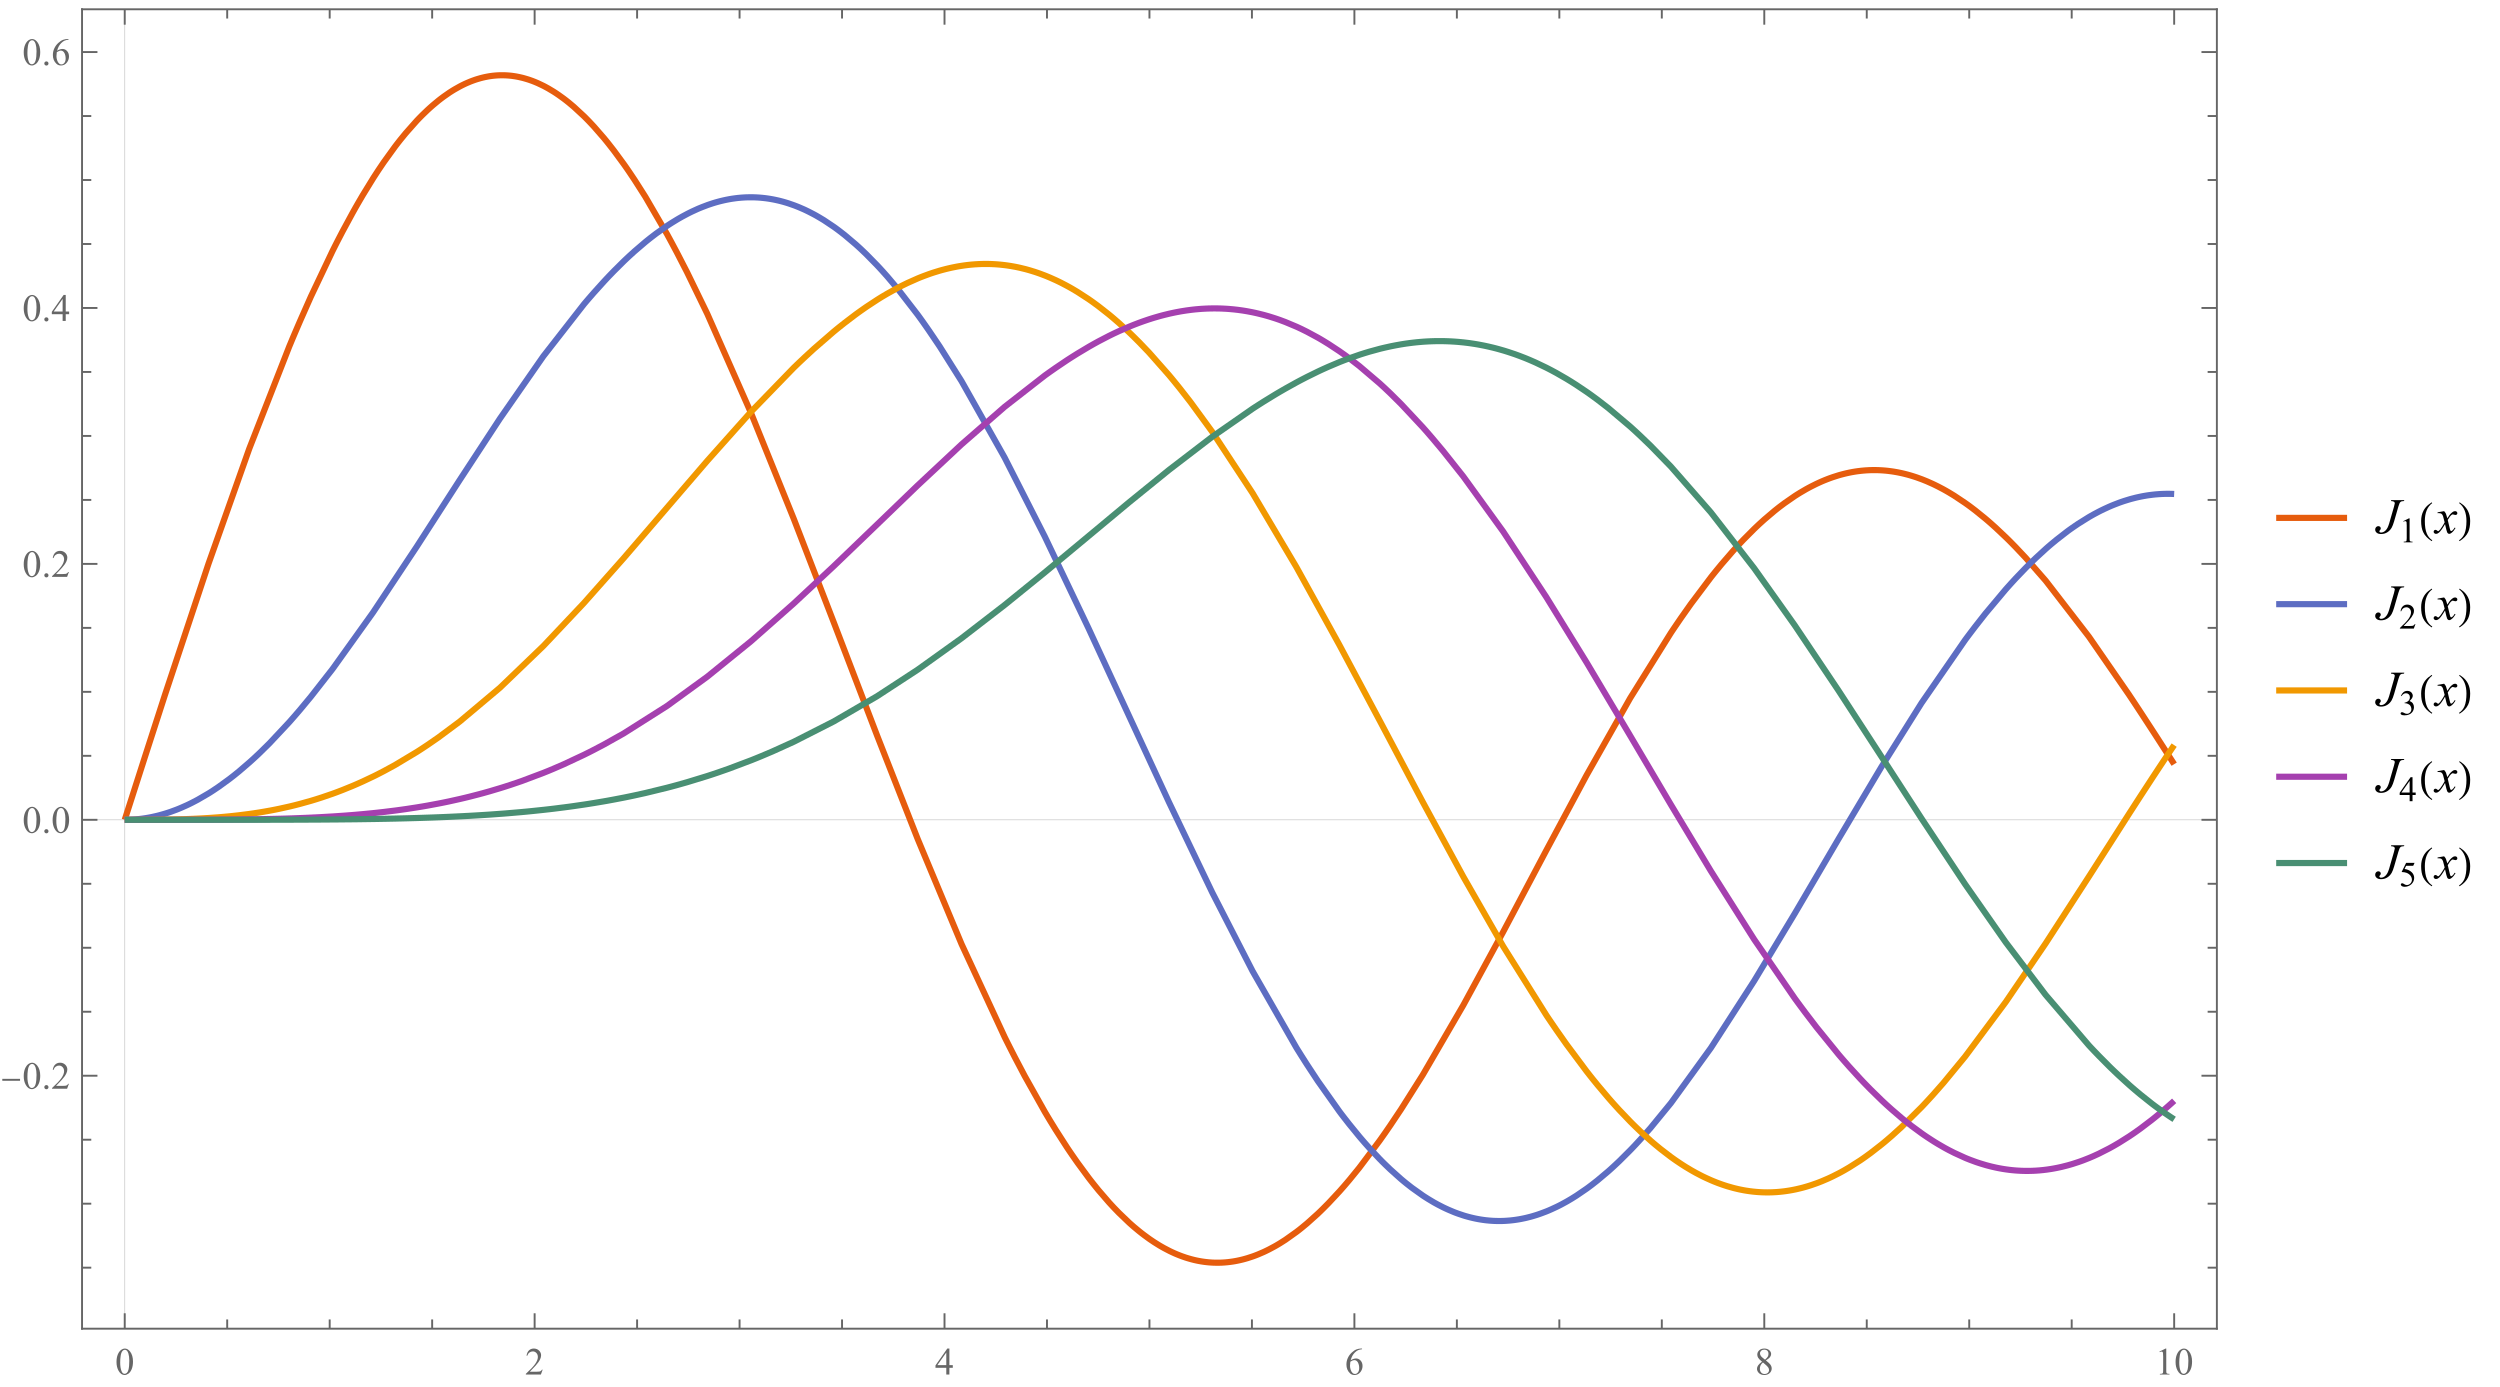 <?xml version="1.0" encoding="UTF-8"?>
<svg xmlns="http://www.w3.org/2000/svg" xmlns:xlink="http://www.w3.org/1999/xlink" width="649pt" height="360pt" viewBox="0 0 649 360" version="1.1">
<defs>
<g>
<symbol overflow="visible" id="glyph0-0">
<path style="stroke:none;" d="M 1.387 0 L 1.387 -6.25 L 6.387 -6.25 L 6.387 0 Z M 1.543 -0.156 L 6.23 -0.156 L 6.23 -6.094 L 1.543 -6.094 Z M 1.543 -0.156 "/>
</symbol>
<symbol overflow="visible" id="glyph0-1">
<path style="stroke:none;" d="M 0.363 -3.273 C 0.363 -4.027 0.477 -4.676 0.703 -5.223 C 0.93 -5.762 1.23 -6.168 1.613 -6.441 C 1.902 -6.648 2.207 -6.754 2.52 -6.758 C 3.027 -6.754 3.48 -6.496 3.887 -5.98 C 4.387 -5.336 4.641 -4.469 4.645 -3.375 C 4.641 -2.605 4.531 -1.949 4.312 -1.414 C 4.09 -0.875 3.805 -0.488 3.465 -0.246 C 3.117 -0.004 2.789 0.117 2.473 0.117 C 1.84 0.117 1.312 -0.254 0.895 -1 C 0.539 -1.629 0.363 -2.387 0.363 -3.273 Z M 1.32 -3.148 C 1.316 -2.234 1.43 -1.492 1.656 -0.918 C 1.84 -0.43 2.117 -0.188 2.484 -0.191 C 2.66 -0.188 2.84 -0.266 3.031 -0.426 C 3.219 -0.582 3.363 -0.848 3.461 -1.223 C 3.609 -1.781 3.684 -2.57 3.688 -3.59 C 3.684 -4.344 3.605 -4.973 3.453 -5.48 C 3.332 -5.848 3.184 -6.113 3 -6.273 C 2.863 -6.379 2.699 -6.434 2.516 -6.438 C 2.289 -6.434 2.094 -6.332 1.926 -6.137 C 1.688 -5.863 1.527 -5.441 1.445 -4.863 C 1.359 -4.285 1.316 -3.711 1.32 -3.148 Z M 1.32 -3.148 "/>
</symbol>
<symbol overflow="visible" id="glyph0-2">
<path style="stroke:none;" d="M 4.586 -1.273 L 4.121 0 L 0.215 0 L 0.215 -0.18 C 1.359 -1.227 2.168 -2.082 2.641 -2.75 C 3.105 -3.41 3.34 -4.02 3.344 -4.57 C 3.34 -4.988 3.211 -5.332 2.957 -5.605 C 2.699 -5.875 2.391 -6.012 2.035 -6.012 C 1.707 -6.012 1.418 -5.914 1.16 -5.727 C 0.902 -5.531 0.711 -5.254 0.586 -4.887 L 0.406 -4.887 C 0.484 -5.488 0.695 -5.949 1.031 -6.273 C 1.367 -6.594 1.789 -6.754 2.297 -6.758 C 2.832 -6.754 3.277 -6.582 3.641 -6.238 C 3.996 -5.891 4.176 -5.484 4.18 -5.02 C 4.176 -4.68 4.098 -4.344 3.945 -4.016 C 3.703 -3.484 3.312 -2.926 2.773 -2.34 C 1.961 -1.449 1.457 -0.918 1.254 -0.738 L 2.984 -0.738 C 3.332 -0.738 3.578 -0.75 3.723 -0.777 C 3.863 -0.801 3.992 -0.852 4.105 -0.934 C 4.219 -1.012 4.32 -1.125 4.406 -1.273 Z M 4.586 -1.273 "/>
</symbol>
<symbol overflow="visible" id="glyph0-3">
<path style="stroke:none;" d="M 4.652 -2.441 L 4.652 -1.75 L 3.766 -1.75 L 3.766 0 L 2.961 0 L 2.961 -1.75 L 0.156 -1.75 L 0.156 -2.375 L 3.227 -6.758 L 3.766 -6.758 L 3.766 -2.441 Z M 2.961 -2.441 L 2.961 -5.727 L 0.637 -2.441 Z M 2.961 -2.441 "/>
</symbol>
<symbol overflow="visible" id="glyph0-4">
<path style="stroke:none;" d="M 4.484 -6.758 L 4.484 -6.578 C 4.051 -6.535 3.699 -6.449 3.43 -6.32 C 3.156 -6.191 2.891 -5.996 2.625 -5.73 C 2.359 -5.465 2.137 -5.172 1.965 -4.852 C 1.785 -4.527 1.641 -4.141 1.527 -3.695 C 1.992 -4.016 2.465 -4.176 2.941 -4.18 C 3.391 -4.176 3.781 -3.996 4.113 -3.633 C 4.445 -3.266 4.609 -2.797 4.613 -2.227 C 4.609 -1.672 4.445 -1.168 4.113 -0.715 C 3.707 -0.16 3.172 0.117 2.512 0.117 C 2.055 0.117 1.672 -0.031 1.359 -0.332 C 0.738 -0.914 0.426 -1.668 0.43 -2.598 C 0.426 -3.188 0.547 -3.754 0.785 -4.289 C 1.023 -4.82 1.363 -5.293 1.805 -5.707 C 2.242 -6.121 2.664 -6.398 3.07 -6.543 C 3.473 -6.684 3.848 -6.754 4.199 -6.758 Z M 1.445 -3.34 C 1.387 -2.898 1.359 -2.543 1.359 -2.277 C 1.359 -1.961 1.414 -1.621 1.531 -1.258 C 1.641 -0.887 1.812 -0.598 2.047 -0.387 C 2.211 -0.23 2.414 -0.152 2.652 -0.156 C 2.934 -0.152 3.188 -0.285 3.41 -0.555 C 3.633 -0.82 3.742 -1.203 3.746 -1.699 C 3.742 -2.254 3.633 -2.734 3.414 -3.145 C 3.191 -3.547 2.879 -3.75 2.473 -3.754 C 2.348 -3.75 2.211 -3.723 2.07 -3.676 C 1.926 -3.621 1.719 -3.512 1.445 -3.34 Z M 1.445 -3.34 "/>
</symbol>
<symbol overflow="visible" id="glyph0-5">
<path style="stroke:none;" d="M 1.918 -3.336 C 1.391 -3.762 1.055 -4.109 0.906 -4.371 C 0.754 -4.629 0.68 -4.898 0.68 -5.18 C 0.68 -5.609 0.844 -5.977 1.176 -6.289 C 1.508 -6.598 1.949 -6.754 2.5 -6.758 C 3.031 -6.754 3.461 -6.609 3.789 -6.324 C 4.113 -6.031 4.277 -5.703 4.277 -5.332 C 4.277 -5.082 4.188 -4.828 4.012 -4.574 C 3.836 -4.316 3.469 -4.016 2.914 -3.668 C 3.484 -3.223 3.867 -2.871 4.055 -2.621 C 4.301 -2.285 4.422 -1.938 4.426 -1.574 C 4.422 -1.105 4.246 -0.707 3.891 -0.379 C 3.535 -0.047 3.07 0.117 2.496 0.117 C 1.867 0.117 1.375 -0.078 1.027 -0.473 C 0.742 -0.789 0.602 -1.133 0.605 -1.508 C 0.602 -1.797 0.699 -2.09 0.898 -2.379 C 1.094 -2.668 1.434 -2.984 1.918 -3.336 Z M 2.688 -3.859 C 3.074 -4.207 3.32 -4.484 3.43 -4.691 C 3.531 -4.891 3.586 -5.121 3.586 -5.383 C 3.586 -5.723 3.488 -5.988 3.297 -6.184 C 3.102 -6.375 2.84 -6.473 2.512 -6.477 C 2.176 -6.473 1.906 -6.379 1.699 -6.188 C 1.488 -5.992 1.383 -5.766 1.387 -5.512 C 1.383 -5.34 1.426 -5.172 1.516 -5.004 C 1.598 -4.832 1.723 -4.672 1.887 -4.523 Z M 2.148 -3.148 C 1.875 -2.918 1.676 -2.672 1.547 -2.406 C 1.414 -2.137 1.348 -1.848 1.352 -1.535 C 1.348 -1.113 1.461 -0.773 1.695 -0.523 C 1.922 -0.27 2.215 -0.145 2.574 -0.148 C 2.922 -0.145 3.203 -0.246 3.418 -0.445 C 3.625 -0.641 3.73 -0.879 3.734 -1.168 C 3.73 -1.398 3.672 -1.609 3.551 -1.797 C 3.316 -2.141 2.848 -2.59 2.148 -3.148 Z M 2.148 -3.148 "/>
</symbol>
<symbol overflow="visible" id="glyph0-6">
<path style="stroke:none;" d="M 1.172 -5.973 L 2.785 -6.758 L 2.945 -6.758 L 2.945 -1.168 C 2.941 -0.793 2.957 -0.562 2.992 -0.473 C 3.02 -0.379 3.082 -0.309 3.184 -0.262 C 3.277 -0.211 3.477 -0.184 3.781 -0.18 L 3.781 0 L 1.289 0 L 1.289 -0.18 C 1.602 -0.184 1.801 -0.211 1.895 -0.262 C 1.98 -0.305 2.047 -0.367 2.086 -0.449 C 2.121 -0.527 2.137 -0.766 2.141 -1.168 L 2.141 -4.742 C 2.137 -5.219 2.121 -5.527 2.09 -5.668 C 2.062 -5.77 2.02 -5.848 1.965 -5.898 C 1.902 -5.945 1.832 -5.969 1.75 -5.973 C 1.625 -5.969 1.457 -5.918 1.246 -5.82 Z M 1.172 -5.973 "/>
</symbol>
<symbol overflow="visible" id="glyph0-7">
<path style="stroke:none;" d="M 1.25 -0.949 C 1.398 -0.949 1.527 -0.895 1.637 -0.789 C 1.738 -0.68 1.793 -0.551 1.793 -0.406 C 1.793 -0.25 1.738 -0.121 1.633 -0.02 C 1.527 0.086 1.398 0.133 1.25 0.137 C 1.098 0.133 0.973 0.086 0.867 -0.02 C 0.758 -0.121 0.703 -0.25 0.707 -0.406 C 0.703 -0.555 0.758 -0.684 0.867 -0.793 C 0.973 -0.895 1.098 -0.949 1.25 -0.949 Z M 1.25 -0.949 "/>
</symbol>
<symbol overflow="visible" id="glyph1-0">
<path style="stroke:none;" d="M 0.562 0 L 0.562 -7.199 L 3.938 -7.199 L 3.938 0 Z M 1.125 -0.562 L 3.375 -0.562 L 3.375 -6.637 L 1.125 -6.637 Z M 1.125 -0.562 "/>
</symbol>
<symbol overflow="visible" id="glyph1-1">
<path style="stroke:none;" d="M 5.203 -2.062 L 0.594 -2.062 L 0.594 -2.566 L 5.203 -2.566 Z M 5.203 -2.062 "/>
</symbol>
<symbol overflow="visible" id="glyph2-0">
<path style="stroke:none;" d="M 1.805 0 L 1.805 -8.125 L 8.305 -8.125 L 8.305 0 Z M 2.008 -0.203 L 8.102 -0.203 L 8.102 -7.922 L 2.008 -7.922 Z M 2.008 -0.203 "/>
</symbol>
<symbol overflow="visible" id="glyph2-1">
<path style="stroke:none;" d="M 3.719 -8.609 L 7.109 -8.609 L 7.039 -8.371 C 6.602 -8.367 6.297 -8.289 6.117 -8.133 C 5.938 -7.977 5.75 -7.562 5.562 -6.895 L 4.469 -3.105 C 4.258 -2.387 4.047 -1.84 3.84 -1.465 C 3.551 -0.957 3.168 -0.551 2.691 -0.254 C 2.207 0.047 1.672 0.191 1.078 0.195 C 0.586 0.191 0.211 0.082 -0.051 -0.145 C -0.312 -0.367 -0.445 -0.641 -0.445 -0.965 C -0.445 -1.219 -0.363 -1.43 -0.207 -1.602 C -0.047 -1.766 0.141 -1.852 0.363 -1.855 C 0.551 -1.852 0.703 -1.793 0.828 -1.684 C 0.945 -1.566 1.008 -1.426 1.008 -1.262 C 1.008 -1.121 0.953 -0.992 0.844 -0.871 C 0.703 -0.707 0.633 -0.598 0.637 -0.539 C 0.633 -0.449 0.672 -0.367 0.754 -0.297 C 0.832 -0.223 0.941 -0.188 1.078 -0.191 C 1.273 -0.188 1.473 -0.234 1.684 -0.328 C 1.891 -0.422 2.09 -0.562 2.273 -0.754 C 2.457 -0.945 2.617 -1.176 2.758 -1.441 C 2.895 -1.707 3.035 -2.07 3.18 -2.531 L 3.492 -3.633 L 4.438 -6.895 C 4.574 -7.367 4.645 -7.664 4.648 -7.789 C 4.645 -7.945 4.582 -8.078 4.457 -8.184 C 4.328 -8.281 4.059 -8.344 3.648 -8.371 Z M 3.719 -8.609 "/>
</symbol>
<symbol overflow="visible" id="glyph2-2">
<path style="stroke:none;" d="M 2.254 -5.746 C 2.461 -5.523 2.617 -5.305 2.723 -5.086 C 2.797 -4.93 2.922 -4.527 3.098 -3.887 L 3.656 -4.723 C 3.805 -4.926 3.984 -5.117 4.195 -5.301 C 4.406 -5.484 4.59 -5.609 4.754 -5.68 C 4.852 -5.719 4.965 -5.742 5.09 -5.746 C 5.27 -5.742 5.414 -5.691 5.523 -5.598 C 5.629 -5.496 5.684 -5.379 5.688 -5.242 C 5.684 -5.082 5.652 -4.973 5.594 -4.914 C 5.473 -4.805 5.336 -4.75 5.188 -4.754 C 5.094 -4.75 5 -4.77 4.902 -4.812 C 4.699 -4.875 4.566 -4.91 4.5 -4.914 C 4.398 -4.91 4.277 -4.852 4.141 -4.734 C 3.875 -4.516 3.562 -4.09 3.199 -3.461 L 3.719 -1.277 C 3.797 -0.941 3.863 -0.738 3.922 -0.676 C 3.973 -0.605 4.031 -0.574 4.09 -0.578 C 4.176 -0.574 4.277 -0.621 4.398 -0.723 C 4.629 -0.914 4.828 -1.168 4.996 -1.484 L 5.219 -1.371 C 4.949 -0.871 4.609 -0.457 4.203 -0.129 C 3.965 0.059 3.77 0.152 3.613 0.152 C 3.375 0.152 3.188 0.02 3.047 -0.246 C 2.957 -0.41 2.773 -1.121 2.496 -2.379 C 1.832 -1.23 1.301 -0.492 0.906 -0.164 C 0.645 0.047 0.395 0.152 0.16 0.152 C -0.012 0.152 -0.164 0.094 -0.305 -0.031 C -0.406 -0.121 -0.457 -0.246 -0.457 -0.406 C -0.457 -0.543 -0.41 -0.66 -0.316 -0.754 C -0.223 -0.844 -0.109 -0.891 0.027 -0.895 C 0.16 -0.891 0.305 -0.824 0.457 -0.691 C 0.566 -0.594 0.648 -0.543 0.711 -0.547 C 0.758 -0.543 0.824 -0.578 0.906 -0.648 C 1.105 -0.809 1.375 -1.156 1.719 -1.688 C 2.059 -2.219 2.285 -2.602 2.395 -2.844 C 2.129 -3.867 1.988 -4.414 1.969 -4.477 C 1.867 -4.75 1.738 -4.941 1.586 -5.059 C 1.426 -5.168 1.195 -5.227 0.895 -5.23 C 0.797 -5.227 0.684 -5.223 0.559 -5.219 L 0.559 -5.445 Z M 2.254 -5.746 "/>
</symbol>
<symbol overflow="visible" id="glyph3-0">
<path style="stroke:none;" d="M 1.281 0 L 1.281 -5.77 L 5.895 -5.77 L 5.895 0 Z M 1.426 -0.145 L 5.75 -0.145 L 5.75 -5.625 L 1.426 -5.625 Z M 1.426 -0.145 "/>
</symbol>
<symbol overflow="visible" id="glyph3-1">
<path style="stroke:none;" d="M 1.082 -5.512 L 2.57 -6.238 L 2.719 -6.238 L 2.719 -1.078 C 2.719 -0.734 2.73 -0.52 2.762 -0.438 C 2.785 -0.352 2.844 -0.285 2.938 -0.242 C 3.023 -0.195 3.207 -0.172 3.488 -0.168 L 3.488 0 L 1.191 0 L 1.191 -0.168 C 1.473 -0.172 1.66 -0.195 1.746 -0.238 C 1.832 -0.281 1.891 -0.34 1.922 -0.414 C 1.953 -0.488 1.969 -0.711 1.973 -1.078 L 1.973 -4.375 C 1.969 -4.816 1.953 -5.102 1.93 -5.234 C 1.906 -5.324 1.867 -5.395 1.812 -5.441 C 1.754 -5.484 1.688 -5.508 1.613 -5.512 C 1.496 -5.508 1.344 -5.461 1.148 -5.371 Z M 1.082 -5.512 "/>
</symbol>
<symbol overflow="visible" id="glyph3-2">
<path style="stroke:none;" d="M 4.23 -1.176 L 3.805 0 L 0.199 0 L 0.199 -0.168 C 1.258 -1.133 2.004 -1.922 2.438 -2.535 C 2.867 -3.148 3.082 -3.711 3.086 -4.219 C 3.082 -4.605 2.965 -4.922 2.73 -5.172 C 2.492 -5.418 2.207 -5.543 1.879 -5.547 C 1.578 -5.543 1.309 -5.453 1.07 -5.281 C 0.828 -5.102 0.652 -4.848 0.539 -4.512 L 0.375 -4.512 C 0.449 -5.066 0.641 -5.492 0.953 -5.789 C 1.262 -6.086 1.648 -6.234 2.117 -6.238 C 2.609 -6.234 3.023 -6.074 3.359 -5.758 C 3.688 -5.438 3.855 -5.062 3.859 -4.633 C 3.855 -4.32 3.781 -4.012 3.641 -3.703 C 3.414 -3.215 3.055 -2.699 2.559 -2.16 C 1.809 -1.34 1.344 -0.848 1.16 -0.68 L 2.754 -0.68 C 3.078 -0.68 3.305 -0.691 3.438 -0.715 C 3.566 -0.738 3.684 -0.785 3.789 -0.863 C 3.895 -0.934 3.988 -1.039 4.066 -1.176 Z M 4.23 -1.176 "/>
</symbol>
<symbol overflow="visible" id="glyph3-3">
<path style="stroke:none;" d="M 0.469 -4.949 C 0.641 -5.359 0.859 -5.676 1.129 -5.902 C 1.391 -6.121 1.723 -6.234 2.121 -6.238 C 2.609 -6.234 2.984 -6.074 3.25 -5.758 C 3.445 -5.52 3.543 -5.266 3.547 -5 C 3.543 -4.551 3.266 -4.09 2.707 -3.617 C 3.082 -3.469 3.363 -3.262 3.559 -2.988 C 3.746 -2.715 3.844 -2.391 3.848 -2.023 C 3.844 -1.492 3.676 -1.035 3.344 -0.648 C 2.902 -0.145 2.266 0.105 1.438 0.109 C 1.023 0.105 0.746 0.059 0.598 -0.043 C 0.449 -0.145 0.375 -0.258 0.375 -0.375 C 0.375 -0.461 0.41 -0.535 0.48 -0.602 C 0.551 -0.668 0.633 -0.703 0.734 -0.703 C 0.805 -0.703 0.883 -0.691 0.965 -0.668 C 1.016 -0.652 1.133 -0.594 1.312 -0.5 C 1.492 -0.402 1.617 -0.348 1.688 -0.332 C 1.797 -0.297 1.914 -0.281 2.043 -0.285 C 2.344 -0.281 2.609 -0.398 2.84 -0.641 C 3.066 -0.875 3.18 -1.156 3.184 -1.484 C 3.18 -1.719 3.129 -1.949 3.023 -2.176 C 2.945 -2.34 2.859 -2.469 2.766 -2.559 C 2.637 -2.676 2.457 -2.785 2.234 -2.883 C 2.008 -2.98 1.781 -3.027 1.547 -3.031 L 1.402 -3.031 L 1.402 -3.168 C 1.637 -3.195 1.875 -3.281 2.113 -3.426 C 2.352 -3.562 2.523 -3.73 2.633 -3.934 C 2.738 -4.129 2.793 -4.348 2.797 -4.59 C 2.793 -4.895 2.699 -5.145 2.508 -5.336 C 2.312 -5.527 2.07 -5.625 1.785 -5.625 C 1.316 -5.625 0.926 -5.375 0.617 -4.875 Z M 0.469 -4.949 "/>
</symbol>
<symbol overflow="visible" id="glyph3-4">
<path style="stroke:none;" d="M 4.297 -2.254 L 4.297 -1.613 L 3.477 -1.613 L 3.477 0 L 2.73 0 L 2.73 -1.613 L 0.145 -1.613 L 0.145 -2.191 L 2.98 -6.238 L 3.477 -6.238 L 3.477 -2.254 Z M 2.73 -2.254 L 2.73 -5.285 L 0.586 -2.254 Z M 2.73 -2.254 "/>
</symbol>
<symbol overflow="visible" id="glyph3-5">
<path style="stroke:none;" d="M 4.008 -6.109 L 3.656 -5.344 L 1.816 -5.344 L 1.414 -4.523 C 2.207 -4.406 2.84 -4.109 3.309 -3.637 C 3.703 -3.227 3.902 -2.746 3.906 -2.195 C 3.902 -1.871 3.836 -1.574 3.711 -1.301 C 3.578 -1.027 3.414 -0.793 3.219 -0.602 C 3.016 -0.41 2.797 -0.258 2.555 -0.141 C 2.207 0.023 1.852 0.105 1.492 0.109 C 1.121 0.105 0.855 0.047 0.691 -0.078 C 0.523 -0.199 0.438 -0.34 0.441 -0.492 C 0.438 -0.574 0.473 -0.648 0.543 -0.715 C 0.609 -0.777 0.699 -0.809 0.809 -0.812 C 0.887 -0.809 0.953 -0.797 1.012 -0.773 C 1.07 -0.75 1.172 -0.688 1.312 -0.59 C 1.535 -0.43 1.762 -0.352 1.996 -0.355 C 2.344 -0.352 2.652 -0.484 2.922 -0.754 C 3.184 -1.016 3.316 -1.34 3.32 -1.727 C 3.316 -2.094 3.199 -2.438 2.965 -2.762 C 2.727 -3.078 2.398 -3.324 1.984 -3.5 C 1.652 -3.633 1.207 -3.711 0.645 -3.734 L 1.816 -6.109 Z M 4.008 -6.109 "/>
</symbol>
<symbol overflow="visible" id="glyph4-0">
<path style="stroke:none;" d="M 0.75 0 L 0.75 -9.598 L 5.25 -9.598 L 5.25 0 Z M 1.5 -0.75 L 4.5 -0.75 L 4.5 -8.848 L 1.5 -8.848 Z M 1.5 -0.75 "/>
</symbol>
<symbol overflow="visible" id="glyph4-1">
<path style="stroke:none;" d="M 3.492 1.82 L 3.344 2.039 C 2.289 1.371 1.551 0.598 1.133 -0.289 C 0.773 -1.035 0.598 -2.004 0.598 -3.195 C 0.598 -4.18 0.797 -5.059 1.195 -5.828 C 1.484 -6.398 1.883 -6.902 2.398 -7.344 C 2.707 -7.574 3.02 -7.809 3.336 -8.039 L 3.469 -7.836 C 2.195 -6.867 1.559 -5.316 1.559 -3.18 C 1.559 -1.793 1.734 -0.691 2.086 0.129 C 2.387 0.832 2.855 1.395 3.492 1.82 Z M 3.492 1.82 "/>
</symbol>
<symbol overflow="visible" id="glyph4-2">
<path style="stroke:none;" d="M 3.25 -3.195 C 3.246 -2.004 3.07 -1.035 2.719 -0.289 C 2.301 0.598 1.562 1.371 0.504 2.039 L 0.359 1.82 C 0.992 1.395 1.465 0.832 1.77 0.129 C 2.113 -0.691 2.285 -1.793 2.289 -3.18 C 2.285 -5.316 1.652 -6.867 0.387 -7.836 L 0.516 -8.039 C 0.828 -7.809 1.141 -7.574 1.453 -7.344 C 1.961 -6.902 2.363 -6.398 2.66 -5.828 C 3.051 -5.059 3.246 -4.18 3.25 -3.195 Z M 3.25 -3.195 "/>
</symbol>
</g>
<clipPath id="clip1">
  <path d="M 32 2 L 33 2 L 33 345.121 L 32 345.121 Z M 32 2 "/>
</clipPath>
<clipPath id="clip2">
  <path d="M 590 133 L 610.078 133 L 610.078 136 L 590 136 Z M 590 133 "/>
</clipPath>
<clipPath id="clip3">
  <path d="M 590 156 L 610.078 156 L 610.078 158 L 590 158 Z M 590 156 "/>
</clipPath>
<clipPath id="clip4">
  <path d="M 590 178 L 610.078 178 L 610.078 181 L 590 181 Z M 590 178 "/>
</clipPath>
<clipPath id="clip5">
  <path d="M 590 200 L 610.078 200 L 610.078 203 L 590 203 Z M 590 200 "/>
</clipPath>
<clipPath id="clip6">
  <path d="M 590 223 L 610.078 223 L 610.078 225 L 590 225 Z M 590 223 "/>
</clipPath>
</defs>
<g id="surface1">
<g clip-path="url(#clip1)" clip-rule="nonzero">
<path style="fill:none;stroke-width:0.2;stroke-linecap:butt;stroke-linejoin:miter;stroke:rgb(50%,50%,50%);stroke-opacity:0.4;stroke-miterlimit:3.25;" d="M 32.379 344.926 L 32.379 2.41 "/>
</g>
<path style="fill:none;stroke-width:0.2;stroke-linecap:butt;stroke-linejoin:miter;stroke:rgb(50%,50%,50%);stroke-opacity:0.4;stroke-miterlimit:3.25;" d="M 21.297 212.82 L 575.5 212.82 "/>
<path style="fill:none;stroke-width:1.6;stroke-linecap:butt;stroke-linejoin:miter;stroke:rgb(89.999%,36%,5.4%);stroke-opacity:1;stroke-miterlimit:3.25;" d="M 32.379 212.82 L 32.707 211.805 L 33.031 210.785 L 33.688 208.746 L 34.992 204.676 L 37.602 196.539 L 42.824 180.375 L 54.145 146.289 L 64.715 116.465 L 75.082 89.969 L 75.258 89.547 L 75.434 89.129 L 75.781 88.289 L 76.484 86.625 L 77.891 83.352 L 80.703 77 L 86.324 65.156 L 86.977 63.852 L 87.633 62.562 L 88.945 60.039 L 91.57 55.195 L 91.898 54.609 L 92.223 54.027 L 92.879 52.879 L 94.191 50.633 L 96.816 46.363 L 96.992 46.082 L 97.172 45.805 L 97.527 45.258 L 98.234 44.172 L 99.656 42.07 L 102.5 38.133 L 102.676 37.898 L 102.855 37.664 L 103.211 37.203 L 103.922 36.297 L 105.344 34.559 L 108.184 31.355 L 108.359 31.168 L 108.535 30.988 L 108.883 30.625 L 109.582 29.918 L 110.977 28.574 L 111.152 28.414 L 111.324 28.254 L 111.672 27.938 L 112.371 27.324 L 113.766 26.164 L 113.941 26.023 L 114.117 25.887 L 114.465 25.617 L 115.164 25.094 L 116.559 24.121 L 116.73 24.004 L 116.906 23.891 L 117.254 23.668 L 117.953 23.238 L 119.348 22.453 L 119.676 22.281 L 120 22.117 L 120.648 21.801 L 120.977 21.652 L 121.301 21.508 L 121.953 21.234 L 122.113 21.168 L 122.277 21.105 L 122.602 20.98 L 123.254 20.746 L 123.414 20.691 L 123.578 20.637 L 123.902 20.535 L 124.555 20.344 L 124.719 20.297 L 124.879 20.254 L 125.207 20.172 L 125.367 20.129 L 125.531 20.094 L 125.855 20.02 L 126.02 19.984 L 126.184 19.953 L 126.508 19.891 L 126.672 19.859 L 126.832 19.832 L 127.156 19.777 L 127.484 19.73 L 127.645 19.711 L 127.809 19.688 L 127.973 19.668 L 128.133 19.652 L 128.461 19.621 L 128.621 19.605 L 128.949 19.582 L 129.109 19.57 L 129.438 19.555 L 129.598 19.547 L 129.762 19.543 L 130.113 19.535 L 130.469 19.535 L 130.645 19.539 L 130.82 19.539 L 130.996 19.547 L 131.172 19.551 L 131.348 19.559 L 131.527 19.57 L 131.703 19.578 L 131.879 19.594 L 132.055 19.605 L 132.406 19.637 L 132.586 19.656 L 132.938 19.695 L 133.289 19.746 L 133.465 19.77 L 133.645 19.797 L 133.996 19.855 L 134.172 19.887 L 134.348 19.922 L 134.703 19.992 L 135.406 20.152 L 135.582 20.195 L 135.762 20.238 L 136.113 20.336 L 136.82 20.543 L 137.172 20.652 L 137.523 20.77 L 138.23 21.023 L 138.406 21.094 L 138.582 21.16 L 138.934 21.301 L 139.641 21.602 L 141.051 22.273 L 141.219 22.359 L 141.383 22.445 L 141.711 22.621 L 142.371 22.984 L 143.688 23.773 L 144.016 23.984 L 144.348 24.199 L 145.004 24.645 L 146.324 25.594 L 146.652 25.844 L 146.98 26.098 L 147.641 26.621 L 148.957 27.727 L 151.594 30.168 L 151.754 30.324 L 151.918 30.488 L 152.238 30.812 L 152.887 31.473 L 154.176 32.852 L 156.762 35.82 L 157.082 36.211 L 157.406 36.605 L 158.051 37.41 L 159.344 39.066 L 161.926 42.578 L 162.102 42.828 L 162.277 43.074 L 162.629 43.578 L 163.328 44.594 L 164.73 46.688 L 167.535 51.09 L 173.141 60.738 L 173.305 61.035 L 173.465 61.336 L 173.793 61.934 L 174.445 63.145 L 175.754 65.605 L 178.371 70.684 L 183.602 81.449 L 194.941 107.152 L 206.074 134.715 L 216.457 161.598 L 227.719 191.016 L 238.23 217.797 L 249.617 245.082 L 260.801 269.207 L 260.961 269.535 L 261.125 269.863 L 261.453 270.516 L 262.105 271.812 L 263.406 274.367 L 266.016 279.328 L 271.23 288.621 L 271.406 288.922 L 271.586 289.219 L 271.938 289.816 L 272.645 290.992 L 274.059 293.293 L 276.887 297.699 L 277.238 298.23 L 277.594 298.758 L 278.301 299.797 L 279.715 301.824 L 282.543 305.664 L 282.871 306.094 L 283.203 306.52 L 283.863 307.359 L 285.18 308.988 L 287.82 312.051 L 287.984 312.234 L 288.152 312.414 L 288.48 312.773 L 289.141 313.484 L 290.461 314.848 L 293.102 317.379 L 293.262 317.527 L 293.426 317.672 L 293.75 317.961 L 294.395 318.523 L 295.688 319.598 L 295.852 319.727 L 296.012 319.855 L 296.336 320.113 L 296.984 320.609 L 298.277 321.555 L 298.438 321.668 L 298.602 321.781 L 298.926 322 L 299.57 322.434 L 300.867 323.246 L 301.027 323.344 L 301.188 323.438 L 301.512 323.625 L 302.16 323.992 L 303.453 324.668 L 303.629 324.758 L 303.805 324.844 L 304.156 325.012 L 304.855 325.332 L 305.031 325.41 L 305.559 325.633 L 306.262 325.914 L 306.613 326.047 L 306.965 326.176 L 307.664 326.418 L 307.84 326.477 L 308.367 326.641 L 309.07 326.844 L 309.422 326.938 L 309.77 327.027 L 310.121 327.113 L 310.648 327.23 L 311.176 327.336 L 311.875 327.461 L 312.227 327.516 L 312.578 327.566 L 312.754 327.59 L 312.93 327.609 L 313.281 327.652 L 313.457 327.668 L 313.633 327.688 L 313.984 327.719 L 314.156 327.73 L 314.684 327.766 L 315.012 327.781 L 315.832 327.801 L 316.156 327.801 L 316.32 327.797 L 316.484 327.797 L 316.812 327.789 L 316.977 327.781 L 317.141 327.777 L 317.305 327.77 L 317.469 327.758 L 317.633 327.75 L 318.125 327.715 L 318.285 327.699 L 318.777 327.652 L 319.434 327.574 L 320.09 327.48 L 320.254 327.453 L 320.578 327.398 L 321.234 327.273 L 321.891 327.133 L 322.543 326.977 L 322.871 326.891 L 323.199 326.801 L 323.855 326.613 L 325.164 326.184 L 325.344 326.121 L 325.52 326.059 L 325.875 325.926 L 326.586 325.648 L 328.004 325.039 L 328.184 324.957 L 328.359 324.875 L 328.715 324.703 L 329.426 324.352 L 330.844 323.594 L 331.023 323.492 L 331.199 323.395 L 331.555 323.188 L 332.266 322.762 L 333.684 321.859 L 336.523 319.84 L 336.699 319.707 L 336.871 319.574 L 337.223 319.305 L 337.918 318.75 L 339.312 317.594 L 342.102 315.086 L 342.273 314.922 L 342.449 314.754 L 342.797 314.422 L 343.492 313.738 L 344.887 312.332 L 347.676 309.336 L 347.84 309.156 L 348 308.973 L 348.324 308.605 L 348.977 307.863 L 350.277 306.336 L 352.875 303.145 L 358.078 296.219 L 358.43 295.727 L 358.781 295.227 L 359.488 294.227 L 360.898 292.184 L 363.715 287.969 L 369.355 279.039 L 379.887 260.926 L 390.207 241.941 L 401.41 220.777 L 411.859 201.281 L 423.188 181.25 L 433.766 164.293 L 433.93 164.051 L 434.09 163.805 L 435.062 162.363 L 436.359 160.465 L 438.953 156.785 L 444.137 149.895 L 444.488 149.449 L 444.84 149.008 L 445.543 148.137 L 446.949 146.434 L 449.762 143.176 L 450.465 142.395 L 451.168 141.629 L 452.574 140.133 L 455.387 137.309 L 456.043 136.684 L 456.699 136.066 L 458.012 134.875 L 460.637 132.645 L 460.801 132.512 L 460.965 132.383 L 461.293 132.121 L 461.949 131.605 L 463.262 130.621 L 465.887 128.805 L 466.062 128.688 L 466.242 128.574 L 466.598 128.348 L 467.309 127.906 L 468.73 127.074 L 468.906 126.973 L 469.086 126.875 L 469.441 126.68 L 470.152 126.301 L 471.574 125.594 L 471.754 125.512 L 471.93 125.43 L 472.285 125.266 L 472.996 124.949 L 473.176 124.875 L 473.352 124.801 L 473.707 124.652 L 474.418 124.371 L 474.598 124.305 L 474.773 124.234 L 475.129 124.105 L 475.84 123.855 L 477.262 123.402 L 477.613 123.301 L 477.961 123.207 L 478.66 123.023 L 478.836 122.98 L 479.008 122.938 L 479.359 122.855 L 480.055 122.703 L 480.406 122.633 L 480.754 122.566 L 480.93 122.535 L 481.102 122.504 L 481.453 122.445 L 481.625 122.418 L 481.801 122.391 L 482.152 122.34 L 482.324 122.316 L 482.5 122.297 L 482.848 122.254 L 483.023 122.23 L 483.199 122.215 L 483.371 122.195 L 483.547 122.18 L 483.723 122.16 L 483.895 122.148 L 484.246 122.121 L 484.418 122.105 L 484.594 122.098 L 484.77 122.086 L 484.941 122.078 L 485.117 122.066 L 485.293 122.059 L 485.465 122.055 L 485.641 122.047 L 485.992 122.039 L 486.164 122.039 L 486.34 122.035 L 486.688 122.035 L 486.863 122.039 L 487.039 122.039 L 487.211 122.043 L 487.562 122.051 L 487.734 122.059 L 488.086 122.074 L 488.258 122.082 L 488.434 122.094 L 488.598 122.102 L 488.758 122.113 L 489.086 122.137 L 489.246 122.152 L 489.41 122.164 L 489.734 122.195 L 489.898 122.215 L 490.062 122.23 L 490.387 122.27 L 491.039 122.355 L 491.203 122.379 L 491.363 122.402 L 491.691 122.453 L 492.34 122.566 L 492.504 122.594 L 492.668 122.625 L 492.992 122.691 L 493.645 122.828 L 493.805 122.863 L 494.297 122.98 L 494.945 123.145 L 495.273 123.23 L 495.598 123.32 L 496.25 123.512 L 496.41 123.562 L 496.574 123.613 L 496.898 123.715 L 497.551 123.93 L 498.855 124.402 L 499.031 124.469 L 499.559 124.68 L 500.266 124.969 L 501.68 125.598 L 502.031 125.762 L 502.383 125.934 L 503.09 126.281 L 504.504 127.027 L 504.855 127.223 L 505.211 127.422 L 505.914 127.828 L 507.328 128.688 L 510.152 130.57 L 510.48 130.805 L 510.812 131.039 L 511.473 131.523 L 512.789 132.523 L 515.426 134.66 L 515.59 134.801 L 515.758 134.941 L 516.086 135.223 L 516.746 135.797 L 518.062 136.977 L 520.699 139.465 L 520.863 139.621 L 521.023 139.781 L 521.348 140.098 L 521.992 140.742 L 523.285 142.059 L 525.871 144.809 L 531.043 150.727 L 542.262 165.258 L 552.73 180.406 L 552.91 180.684 L 553.094 180.957 L 553.461 181.508 L 554.191 182.609 L 555.652 184.828 L 558.574 189.305 L 558.754 189.586 L 559.305 190.43 L 560.035 191.559 L 561.496 193.828 L 561.676 194.109 L 561.859 194.395 L 562.227 194.961 L 562.957 196.102 L 563.137 196.387 L 563.32 196.672 L 563.684 197.238 L 564.234 198.094 L 564.414 198.383 "/>
<path style="fill:none;stroke-width:1.6;stroke-linecap:butt;stroke-linejoin:miter;stroke:rgb(36.525%,42.78%,75.829%);stroke-opacity:1;stroke-miterlimit:3.25;" d="M 32.379 212.82 L 32.871 212.82 L 33.031 212.816 L 33.523 212.805 L 33.688 212.797 L 33.848 212.789 L 34.34 212.766 L 34.5 212.758 L 35.156 212.711 L 35.316 212.695 L 35.809 212.648 L 35.969 212.633 L 36.297 212.598 L 36.461 212.578 L 36.621 212.559 L 36.949 212.516 L 37.602 212.422 L 37.766 212.398 L 37.93 212.371 L 38.254 212.316 L 38.906 212.199 L 39.07 212.168 L 39.234 212.133 L 39.559 212.066 L 40.211 211.922 L 40.375 211.887 L 40.867 211.77 L 41.52 211.602 L 42.824 211.227 L 43.176 211.117 L 43.531 211.004 L 44.238 210.77 L 45.652 210.25 L 45.832 210.184 L 46.008 210.113 L 46.363 209.973 L 47.07 209.676 L 48.484 209.047 L 48.66 208.965 L 48.84 208.879 L 49.191 208.711 L 49.898 208.359 L 51.316 207.617 L 54.145 205.969 L 54.309 205.867 L 54.477 205.762 L 54.805 205.555 L 55.465 205.125 L 56.789 204.234 L 59.43 202.316 L 59.598 202.191 L 59.762 202.066 L 60.09 201.809 L 60.754 201.293 L 62.074 200.223 L 64.715 197.949 L 64.879 197.805 L 65.039 197.66 L 65.363 197.367 L 66.012 196.777 L 67.309 195.562 L 69.898 193.016 L 75.082 187.484 L 75.434 187.086 L 75.781 186.688 L 76.484 185.887 L 77.891 184.25 L 80.703 180.863 L 86.324 173.68 L 96.816 159.031 L 108.184 141.914 L 119.348 124.602 L 129.762 108.703 L 141.051 92.484 L 151.594 78.973 L 151.754 78.781 L 151.918 78.59 L 152.238 78.211 L 152.887 77.453 L 154.176 75.973 L 156.762 73.109 L 156.922 72.934 L 157.082 72.762 L 157.406 72.414 L 158.051 71.73 L 159.344 70.391 L 161.926 67.828 L 162.277 67.492 L 162.629 67.16 L 163.328 66.504 L 164.73 65.23 L 167.535 62.828 L 167.707 62.688 L 167.883 62.543 L 168.234 62.262 L 168.934 61.707 L 170.336 60.633 L 173.141 58.652 L 173.305 58.543 L 173.465 58.438 L 173.793 58.223 L 174.445 57.805 L 175.754 57.004 L 176.082 56.809 L 176.41 56.621 L 177.062 56.25 L 178.371 55.551 L 178.535 55.465 L 178.699 55.383 L 179.023 55.219 L 179.68 54.898 L 180.984 54.301 L 181.148 54.227 L 181.312 54.156 L 181.641 54.02 L 182.293 53.754 L 183.602 53.258 L 183.777 53.191 L 183.957 53.133 L 184.309 53.012 L 185.02 52.777 L 185.195 52.723 L 185.375 52.668 L 185.727 52.562 L 186.438 52.363 L 186.789 52.27 L 187.145 52.18 L 187.855 52.012 L 188.207 51.934 L 188.562 51.859 L 189.27 51.723 L 189.449 51.691 L 189.625 51.66 L 189.98 51.602 L 190.156 51.574 L 190.336 51.551 L 190.688 51.5 L 190.867 51.477 L 191.043 51.453 L 191.398 51.41 L 191.574 51.391 L 191.754 51.371 L 192.105 51.34 L 192.285 51.324 L 192.461 51.309 L 192.637 51.297 L 192.816 51.285 L 193.168 51.262 L 193.348 51.254 L 193.523 51.242 L 193.703 51.238 L 193.879 51.23 L 194.055 51.227 L 194.234 51.223 L 194.586 51.215 L 195.117 51.215 L 195.289 51.219 L 195.465 51.219 L 195.637 51.223 L 195.812 51.227 L 195.984 51.234 L 196.16 51.242 L 196.332 51.25 L 196.508 51.258 L 196.68 51.266 L 196.855 51.277 L 197.027 51.289 L 197.203 51.301 L 197.375 51.316 L 197.727 51.348 L 197.898 51.363 L 198.074 51.383 L 198.422 51.418 L 198.594 51.441 L 198.77 51.461 L 199.117 51.508 L 199.289 51.531 L 199.465 51.559 L 199.812 51.613 L 200.508 51.734 L 200.684 51.766 L 200.855 51.801 L 201.203 51.871 L 201.898 52.023 L 202.074 52.062 L 202.246 52.105 L 202.594 52.191 L 203.293 52.375 L 203.465 52.426 L 203.641 52.477 L 203.988 52.578 L 204.684 52.793 L 206.074 53.277 L 206.238 53.336 L 206.398 53.398 L 206.723 53.523 L 207.371 53.781 L 208.672 54.344 L 208.832 54.418 L 208.996 54.496 L 209.32 54.648 L 209.969 54.965 L 211.266 55.637 L 211.43 55.727 L 211.59 55.812 L 211.914 55.992 L 212.562 56.367 L 213.863 57.148 L 216.457 58.883 L 216.809 59.133 L 217.16 59.391 L 217.863 59.914 L 219.273 61.008 L 222.086 63.387 L 222.262 63.543 L 222.438 63.703 L 222.793 64.023 L 223.496 64.672 L 224.902 66.016 L 227.719 68.891 L 228.375 69.594 L 229.031 70.312 L 230.348 71.789 L 232.973 74.895 L 238.23 81.695 L 238.406 81.938 L 238.586 82.184 L 238.941 82.676 L 239.652 83.668 L 241.074 85.699 L 243.922 89.914 L 249.617 98.953 L 260.801 118.785 L 271.23 139.301 L 282.543 163.027 L 293.102 185.867 L 303.453 208.223 L 314.684 231.668 L 325.164 252.102 L 336.523 271.949 L 336.699 272.234 L 336.871 272.516 L 337.223 273.074 L 337.918 274.188 L 339.312 276.379 L 342.102 280.617 L 347.676 288.48 L 347.84 288.699 L 348 288.914 L 348.324 289.344 L 348.977 290.191 L 350.277 291.855 L 352.875 295.035 L 353.039 295.227 L 353.199 295.418 L 353.527 295.797 L 354.176 296.551 L 355.477 298.016 L 358.078 300.789 L 358.781 301.508 L 359.488 302.207 L 360.898 303.562 L 363.715 306.086 L 363.895 306.234 L 364.07 306.383 L 364.422 306.676 L 365.125 307.25 L 366.535 308.352 L 369.355 310.359 L 369.684 310.578 L 370.016 310.789 L 370.672 311.207 L 371.988 311.996 L 372.152 312.094 L 372.316 312.188 L 372.648 312.371 L 373.305 312.73 L 374.621 313.406 L 374.949 313.562 L 375.281 313.719 L 375.938 314.02 L 377.254 314.578 L 377.582 314.711 L 377.91 314.836 L 378.57 315.078 L 379.887 315.52 L 380.207 315.621 L 380.531 315.715 L 381.176 315.895 L 381.336 315.938 L 381.5 315.98 L 381.82 316.062 L 382.465 316.215 L 382.629 316.25 L 382.789 316.285 L 383.113 316.355 L 383.434 316.418 L 383.758 316.48 L 384.078 316.535 L 384.402 316.59 L 385.047 316.688 L 385.207 316.707 L 385.371 316.73 L 385.852 316.789 L 386.016 316.805 L 386.336 316.836 L 386.5 316.852 L 386.66 316.867 L 386.82 316.879 L 386.984 316.891 L 387.305 316.914 L 387.465 316.922 L 387.629 316.934 L 387.789 316.941 L 387.949 316.945 L 388.113 316.953 L 388.273 316.957 L 388.434 316.965 L 388.594 316.965 L 388.758 316.969 L 388.918 316.973 L 389.402 316.973 L 389.562 316.969 L 389.723 316.969 L 389.887 316.965 L 390.047 316.961 L 390.207 316.953 L 390.383 316.949 L 390.559 316.941 L 390.734 316.93 L 390.906 316.922 L 391.258 316.898 L 391.609 316.871 L 391.781 316.859 L 391.957 316.844 L 392.309 316.809 L 392.484 316.789 L 392.656 316.77 L 393.008 316.727 L 393.359 316.68 L 393.707 316.629 L 394.059 316.574 L 394.41 316.516 L 394.582 316.484 L 394.758 316.453 L 395.109 316.383 L 395.809 316.238 L 396.16 316.16 L 396.508 316.074 L 397.207 315.898 L 397.383 315.852 L 397.559 315.801 L 397.91 315.703 L 398.609 315.492 L 398.785 315.438 L 398.957 315.383 L 399.309 315.266 L 400.008 315.023 L 401.41 314.496 L 401.57 314.43 L 401.734 314.363 L 402.062 314.227 L 402.715 313.941 L 404.02 313.336 L 404.184 313.258 L 404.348 313.176 L 404.676 313.016 L 405.328 312.68 L 406.633 311.969 L 406.961 311.781 L 407.285 311.59 L 407.941 311.203 L 409.246 310.387 L 411.859 308.602 L 412.035 308.473 L 412.215 308.344 L 412.566 308.082 L 413.273 307.551 L 414.691 306.441 L 417.523 304.055 L 417.699 303.898 L 417.879 303.738 L 418.23 303.422 L 418.938 302.777 L 420.355 301.445 L 423.188 298.625 L 423.352 298.453 L 423.52 298.281 L 423.848 297.938 L 424.512 297.238 L 425.832 295.805 L 428.477 292.816 L 433.766 286.359 L 444.137 272.059 L 455.387 254.629 L 465.887 237.207 L 477.262 217.824 L 488.434 199.062 L 498.855 182.465 L 510.152 166.129 L 510.48 165.684 L 510.812 165.242 L 511.473 164.363 L 512.789 162.633 L 515.426 159.273 L 520.699 152.988 L 520.863 152.805 L 521.023 152.621 L 521.348 152.262 L 521.992 151.543 L 523.285 150.133 L 525.871 147.434 L 526.031 147.27 L 526.195 147.109 L 526.516 146.785 L 527.164 146.145 L 528.457 144.895 L 531.043 142.523 L 531.215 142.367 L 531.391 142.215 L 531.742 141.906 L 532.445 141.305 L 533.848 140.141 L 536.652 137.965 L 536.824 137.836 L 537 137.707 L 537.352 137.453 L 538.055 136.957 L 539.457 136 L 542.262 134.246 L 542.426 134.152 L 542.586 134.059 L 542.914 133.871 L 543.57 133.504 L 544.879 132.809 L 545.043 132.727 L 545.203 132.645 L 545.531 132.48 L 546.188 132.164 L 547.496 131.562 L 547.66 131.492 L 547.82 131.422 L 548.148 131.281 L 548.805 131.016 L 550.113 130.512 L 550.277 130.453 L 550.438 130.395 L 550.766 130.281 L 551.422 130.059 L 552.73 129.656 L 552.91 129.605 L 553.094 129.551 L 553.461 129.453 L 554.191 129.266 L 554.371 129.219 L 554.922 129.09 L 555.652 128.934 L 555.832 128.895 L 556.383 128.789 L 556.562 128.758 L 557.113 128.664 L 557.293 128.633 L 557.844 128.551 L 558.574 128.457 L 558.754 128.434 L 559.305 128.375 L 559.484 128.355 L 560.035 128.309 L 560.215 128.297 L 560.398 128.281 L 560.766 128.258 L 560.945 128.25 L 561.129 128.238 L 561.496 128.223 L 561.676 128.219 L 561.859 128.211 L 562.227 128.203 L 562.406 128.203 L 562.59 128.199 L 562.957 128.199 L 563.137 128.203 L 563.32 128.203 L 563.504 128.207 L 563.684 128.211 L 563.867 128.215 L 564.234 128.23 L 564.414 128.238 "/>
<path style="fill:none;stroke-width:1.6;stroke-linecap:butt;stroke-linejoin:miter;stroke:rgb(94.51%,59.389%,0%);stroke-opacity:1;stroke-miterlimit:3.25;" d="M 32.379 212.82 L 36.621 212.82 L 36.785 212.816 L 37.766 212.816 L 37.93 212.812 L 38.582 212.812 L 38.906 212.809 L 39.234 212.809 L 39.559 212.805 L 39.723 212.805 L 39.887 212.801 L 40.211 212.801 L 40.375 212.797 L 40.539 212.797 L 40.867 212.793 L 41.027 212.793 L 41.191 212.789 L 41.52 212.785 L 41.68 212.785 L 41.844 212.781 L 42.172 212.777 L 42.824 212.77 L 43 212.766 L 43.176 212.766 L 43.531 212.758 L 44.238 212.746 L 44.414 212.742 L 44.594 212.738 L 44.945 212.73 L 45.652 212.715 L 45.832 212.711 L 46.008 212.707 L 46.363 212.695 L 47.07 212.676 L 47.422 212.668 L 47.777 212.656 L 48.484 212.633 L 48.66 212.625 L 48.84 212.617 L 49.191 212.605 L 49.898 212.578 L 50.078 212.57 L 50.605 212.547 L 51.316 212.512 L 51.668 212.496 L 52.023 212.477 L 52.73 212.438 L 54.145 212.352 L 54.309 212.344 L 54.477 212.332 L 54.805 212.309 L 55.465 212.262 L 56.789 212.164 L 56.953 212.148 L 57.117 212.137 L 57.449 212.109 L 58.109 212.051 L 59.43 211.926 L 59.598 211.91 L 59.762 211.895 L 60.09 211.859 L 60.754 211.789 L 62.074 211.641 L 64.715 211.305 L 64.879 211.281 L 65.039 211.258 L 66.012 211.117 L 67.309 210.918 L 67.469 210.891 L 67.633 210.863 L 67.957 210.809 L 68.602 210.699 L 69.898 210.469 L 70.059 210.441 L 70.223 210.41 L 71.195 210.223 L 72.488 209.961 L 75.082 209.387 L 75.258 209.344 L 75.434 209.305 L 75.781 209.219 L 76.484 209.047 L 77.891 208.684 L 80.703 207.898 L 80.879 207.848 L 81.055 207.793 L 81.402 207.688 L 82.105 207.473 L 83.512 207.023 L 86.324 206.062 L 86.488 206 L 86.652 205.941 L 86.977 205.824 L 87.633 205.578 L 88.945 205.074 L 91.57 204.008 L 91.898 203.867 L 92.223 203.727 L 92.879 203.441 L 94.191 202.855 L 96.816 201.613 L 96.992 201.527 L 97.172 201.441 L 97.527 201.266 L 98.234 200.906 L 99.656 200.172 L 102.5 198.625 L 108.184 195.219 L 108.359 195.109 L 108.535 194.996 L 108.883 194.773 L 109.582 194.32 L 110.977 193.395 L 113.766 191.469 L 119.348 187.316 L 129.762 178.559 L 141.051 167.711 L 151.594 156.535 L 161.926 144.879 L 173.141 131.816 L 183.602 119.637 L 194.941 106.926 L 206.074 95.445 L 206.238 95.289 L 206.398 95.133 L 207.371 94.195 L 208.672 92.965 L 211.266 90.574 L 216.457 86.074 L 217.16 85.496 L 217.863 84.926 L 219.273 83.809 L 222.086 81.672 L 222.438 81.414 L 222.793 81.156 L 223.496 80.652 L 224.902 79.672 L 227.719 77.82 L 227.883 77.715 L 228.047 77.613 L 228.375 77.406 L 229.031 77.004 L 230.348 76.227 L 232.973 74.77 L 233.629 74.426 L 234.289 74.094 L 235.602 73.453 L 238.23 72.285 L 238.406 72.211 L 238.586 72.137 L 238.941 71.992 L 239.652 71.715 L 241.074 71.188 L 241.434 71.062 L 241.789 70.941 L 242.5 70.707 L 243.922 70.273 L 244.281 70.172 L 244.637 70.074 L 245.348 69.887 L 245.523 69.84 L 245.703 69.797 L 246.059 69.711 L 246.77 69.547 L 246.949 69.508 L 247.125 69.469 L 247.484 69.395 L 248.195 69.254 L 248.371 69.219 L 248.551 69.188 L 248.906 69.125 L 249.617 69.012 L 249.969 68.957 L 250.316 68.906 L 250.492 68.883 L 250.668 68.863 L 251.016 68.816 L 251.191 68.797 L 251.363 68.777 L 251.715 68.738 L 251.891 68.723 L 252.062 68.703 L 252.414 68.672 L 252.59 68.66 L 252.762 68.645 L 252.938 68.633 L 253.113 68.617 L 253.285 68.605 L 253.461 68.598 L 253.812 68.578 L 253.984 68.566 L 254.16 68.559 L 254.336 68.555 L 254.512 68.547 L 254.684 68.539 L 255.035 68.531 L 255.207 68.527 L 255.383 68.527 L 255.559 68.523 L 256.258 68.523 L 256.434 68.527 L 256.605 68.527 L 256.957 68.535 L 257.129 68.543 L 257.305 68.547 L 257.656 68.562 L 257.828 68.57 L 258.18 68.586 L 258.355 68.598 L 258.527 68.609 L 258.879 68.633 L 259.051 68.648 L 259.402 68.676 L 259.578 68.691 L 259.75 68.711 L 260.102 68.746 L 260.801 68.824 L 260.961 68.844 L 261.125 68.867 L 261.453 68.91 L 262.105 69.008 L 262.266 69.035 L 262.43 69.059 L 262.754 69.117 L 263.406 69.234 L 263.734 69.297 L 264.059 69.363 L 264.711 69.504 L 266.016 69.82 L 266.18 69.859 L 266.34 69.902 L 266.668 69.992 L 267.32 70.176 L 268.625 70.578 L 268.785 70.633 L 269.277 70.797 L 269.926 71.023 L 271.23 71.516 L 271.406 71.586 L 271.586 71.656 L 271.938 71.801 L 272.645 72.098 L 274.059 72.73 L 274.234 72.812 L 274.414 72.898 L 274.766 73.066 L 275.473 73.414 L 276.887 74.152 L 277.062 74.25 L 277.238 74.344 L 277.594 74.539 L 278.301 74.941 L 279.715 75.781 L 282.543 77.617 L 282.707 77.73 L 282.871 77.848 L 283.203 78.074 L 283.863 78.547 L 285.18 79.516 L 287.82 81.59 L 287.984 81.727 L 288.152 81.863 L 288.48 82.137 L 289.141 82.695 L 290.461 83.84 L 293.102 86.262 L 293.262 86.418 L 293.426 86.57 L 293.75 86.883 L 294.395 87.512 L 295.688 88.801 L 298.277 91.5 L 303.453 97.363 L 304.156 98.207 L 304.855 99.059 L 306.262 100.797 L 309.07 104.398 L 314.684 112.086 L 325.164 128.008 L 336.523 147.176 L 347.676 167.375 L 358.078 186.902 L 369.355 208.203 L 379.887 227.609 L 390.207 245.637 L 401.41 263.5 L 401.57 263.746 L 401.734 263.988 L 402.062 264.477 L 402.715 265.441 L 404.02 267.352 L 406.633 271.07 L 411.859 278.078 L 412.035 278.305 L 412.215 278.531 L 412.566 278.98 L 413.273 279.875 L 414.691 281.625 L 417.523 284.984 L 417.699 285.188 L 417.879 285.391 L 418.23 285.793 L 418.938 286.594 L 420.355 288.152 L 423.188 291.117 L 423.352 291.285 L 423.52 291.449 L 423.848 291.781 L 424.512 292.434 L 425.832 293.703 L 428.477 296.105 L 428.641 296.25 L 428.809 296.391 L 429.137 296.676 L 429.801 297.234 L 431.121 298.316 L 433.766 300.34 L 433.93 300.457 L 434.09 300.574 L 434.414 300.805 L 435.062 301.262 L 436.359 302.133 L 436.52 302.238 L 436.684 302.344 L 437.008 302.555 L 437.656 302.961 L 438.953 303.738 L 439.113 303.832 L 439.277 303.926 L 439.602 304.109 L 440.246 304.469 L 441.543 305.148 L 441.707 305.23 L 441.867 305.312 L 442.191 305.473 L 442.84 305.781 L 444.137 306.367 L 444.84 306.664 L 445.543 306.945 L 445.719 307.012 L 445.895 307.082 L 446.246 307.211 L 446.949 307.465 L 447.125 307.527 L 447.652 307.703 L 448.355 307.93 L 449.762 308.332 L 450.113 308.426 L 450.465 308.512 L 451.168 308.68 L 451.52 308.758 L 451.871 308.832 L 452.574 308.969 L 452.926 309.031 L 453.277 309.09 L 453.629 309.145 L 453.98 309.195 L 454.156 309.223 L 454.332 309.246 L 454.684 309.289 L 454.859 309.312 L 455.035 309.332 L 455.387 309.367 L 456.043 309.43 L 456.699 309.477 L 456.863 309.484 L 457.027 309.496 L 457.355 309.512 L 457.52 309.516 L 457.684 309.523 L 458.34 309.539 L 458.504 309.539 L 458.668 309.543 L 458.832 309.543 L 458.996 309.539 L 459.324 309.539 L 459.98 309.523 L 460.801 309.484 L 460.965 309.473 L 461.129 309.465 L 461.293 309.453 L 461.457 309.438 L 461.621 309.426 L 461.949 309.398 L 462.277 309.367 L 462.605 309.332 L 463.262 309.254 L 463.918 309.16 L 464.574 309.059 L 464.738 309.027 L 464.902 309 L 465.23 308.941 L 465.887 308.812 L 466.062 308.773 L 466.242 308.738 L 466.598 308.656 L 467.309 308.488 L 467.484 308.445 L 467.664 308.398 L 468.02 308.309 L 468.73 308.109 L 468.906 308.059 L 469.086 308.004 L 469.441 307.898 L 470.152 307.672 L 471.574 307.176 L 471.754 307.109 L 471.93 307.043 L 472.285 306.906 L 472.996 306.625 L 474.418 306.016 L 474.598 305.938 L 474.773 305.855 L 475.129 305.691 L 475.84 305.352 L 477.262 304.633 L 477.438 304.543 L 477.613 304.449 L 477.961 304.262 L 478.66 303.875 L 480.055 303.062 L 482.848 301.285 L 483.023 301.168 L 483.199 301.047 L 483.547 300.809 L 484.246 300.32 L 485.641 299.305 L 488.434 297.129 L 488.598 296.996 L 488.758 296.863 L 489.086 296.598 L 489.734 296.051 L 491.039 294.93 L 493.645 292.57 L 498.855 287.391 L 499.031 287.207 L 499.559 286.645 L 500.266 285.887 L 501.68 284.344 L 504.504 281.137 L 510.152 274.273 L 520.699 260.105 L 531.043 244.914 L 542.262 227.59 L 552.73 211.223 L 552.91 210.938 L 553.094 210.656 L 553.461 210.09 L 554.191 208.957 L 555.652 206.699 L 558.574 202.219 L 558.754 201.941 L 558.938 201.66 L 559.305 201.105 L 560.035 199.996 L 561.496 197.793 L 561.676 197.516 L 562.227 196.695 L 562.957 195.602 L 563.137 195.328 L 563.32 195.055 L 563.684 194.512 L 563.867 194.242 L 564.051 193.969 L 564.234 193.699 L 564.414 193.43 "/>
<path style="fill:none;stroke-width:1.6;stroke-linecap:butt;stroke-linejoin:miter;stroke:rgb(64.595%,25.319%,68.51%);stroke-opacity:1;stroke-miterlimit:3.25;" d="M 32.379 212.82 L 45.832 212.82 L 46.008 212.816 L 48.484 212.816 L 48.66 212.812 L 50.254 212.812 L 50.605 212.809 L 51.668 212.809 L 52.023 212.805 L 52.906 212.805 L 53.082 212.801 L 53.438 212.801 L 54.145 212.797 L 54.477 212.797 L 54.805 212.793 L 55.465 212.793 L 55.633 212.789 L 56.129 212.789 L 56.789 212.785 L 56.953 212.781 L 57.449 212.781 L 58.109 212.773 L 59.43 212.766 L 59.598 212.762 L 59.762 212.762 L 60.09 212.758 L 60.754 212.754 L 60.918 212.75 L 61.082 212.75 L 61.414 212.746 L 62.074 212.738 L 62.238 212.738 L 62.402 212.734 L 62.734 212.73 L 64.715 212.707 L 64.879 212.703 L 65.039 212.703 L 65.363 212.695 L 66.012 212.688 L 67.309 212.664 L 67.469 212.66 L 67.633 212.66 L 67.957 212.652 L 68.602 212.641 L 69.898 212.613 L 70.059 212.609 L 70.223 212.605 L 71.195 212.582 L 72.488 212.551 L 72.652 212.547 L 72.812 212.543 L 73.137 212.531 L 73.785 212.516 L 75.082 212.473 L 75.434 212.465 L 75.781 212.453 L 76.484 212.426 L 77.891 212.375 L 78.066 212.367 L 78.242 212.363 L 78.594 212.348 L 79.297 212.32 L 81.055 212.242 L 81.402 212.223 L 82.105 212.191 L 83.512 212.117 L 86.324 211.953 L 86.488 211.945 L 86.652 211.934 L 86.977 211.91 L 87.633 211.867 L 88.945 211.777 L 89.602 211.73 L 91.57 211.578 L 91.734 211.562 L 91.898 211.551 L 92.223 211.523 L 94.191 211.348 L 96.816 211.094 L 96.992 211.074 L 97.172 211.055 L 97.527 211.02 L 98.234 210.941 L 99.656 210.781 L 102.5 210.43 L 102.676 210.406 L 102.855 210.383 L 103.211 210.336 L 103.922 210.238 L 105.344 210.039 L 108.184 209.605 L 108.359 209.574 L 108.535 209.547 L 108.883 209.488 L 109.582 209.375 L 110.977 209.133 L 113.766 208.613 L 114.117 208.543 L 114.465 208.477 L 115.164 208.336 L 116.559 208.047 L 119.348 207.426 L 119.512 207.387 L 119.676 207.352 L 120 207.273 L 120.648 207.121 L 121.953 206.801 L 124.555 206.129 L 124.719 206.082 L 124.879 206.039 L 125.207 205.953 L 125.855 205.773 L 127.156 205.406 L 129.762 204.629 L 130.113 204.52 L 130.469 204.41 L 131.172 204.188 L 132.586 203.73 L 135.406 202.77 L 141.051 200.645 L 141.219 200.578 L 141.711 200.379 L 142.371 200.113 L 143.688 199.562 L 146.324 198.418 L 151.594 195.949 L 151.754 195.871 L 152.238 195.629 L 152.887 195.309 L 154.176 194.648 L 156.762 193.289 L 161.926 190.391 L 173.141 183.281 L 183.602 175.676 L 194.941 166.484 L 206.074 156.652 L 216.457 146.957 L 227.719 136.133 L 238.23 126.008 L 249.617 115.367 L 260.801 105.617 L 271.23 97.488 L 271.406 97.359 L 271.586 97.234 L 271.938 96.98 L 272.645 96.477 L 274.059 95.488 L 276.887 93.582 L 277.062 93.465 L 277.238 93.352 L 277.594 93.121 L 278.301 92.668 L 279.715 91.781 L 282.543 90.09 L 282.707 89.992 L 282.871 89.898 L 283.203 89.711 L 283.863 89.336 L 285.18 88.609 L 287.82 87.238 L 287.984 87.156 L 288.152 87.074 L 288.48 86.91 L 289.141 86.59 L 290.461 85.973 L 293.102 84.82 L 293.262 84.754 L 293.426 84.688 L 293.75 84.555 L 294.395 84.297 L 295.688 83.801 L 295.852 83.742 L 296.012 83.684 L 296.336 83.566 L 296.984 83.336 L 298.277 82.898 L 298.438 82.848 L 298.602 82.797 L 298.926 82.691 L 299.57 82.492 L 300.867 82.117 L 301.027 82.07 L 301.188 82.027 L 301.512 81.938 L 302.16 81.77 L 303.453 81.453 L 304.156 81.297 L 304.855 81.148 L 305.559 81.008 L 306.262 80.879 L 306.613 80.816 L 306.965 80.758 L 307.664 80.648 L 308.016 80.594 L 309.246 80.43 L 309.422 80.41 L 309.77 80.371 L 310.121 80.332 L 310.473 80.297 L 311.352 80.219 L 311.527 80.207 L 311.875 80.18 L 312.051 80.168 L 312.227 80.16 L 312.578 80.137 L 313.633 80.09 L 313.984 80.082 L 314.156 80.078 L 314.684 80.066 L 314.848 80.066 L 315.012 80.062 L 315.504 80.062 L 315.668 80.066 L 315.832 80.066 L 315.996 80.07 L 316.156 80.07 L 316.812 80.086 L 316.977 80.094 L 317.141 80.098 L 318.125 80.145 L 318.285 80.156 L 318.613 80.176 L 318.941 80.199 L 319.27 80.227 L 319.926 80.285 L 320.254 80.316 L 320.578 80.352 L 321.234 80.426 L 321.398 80.445 L 321.562 80.469 L 321.891 80.512 L 322.543 80.605 L 322.707 80.629 L 322.871 80.656 L 323.199 80.707 L 323.855 80.82 L 325.164 81.07 L 325.344 81.109 L 325.52 81.148 L 325.875 81.223 L 326.586 81.387 L 328.004 81.742 L 328.184 81.789 L 328.359 81.84 L 328.715 81.938 L 329.426 82.141 L 330.844 82.586 L 331.023 82.645 L 331.199 82.703 L 331.555 82.824 L 332.266 83.07 L 333.684 83.602 L 336.523 84.793 L 336.699 84.871 L 336.871 84.949 L 337.223 85.113 L 337.918 85.441 L 339.312 86.133 L 342.102 87.637 L 342.273 87.738 L 342.449 87.836 L 342.797 88.039 L 343.492 88.453 L 344.887 89.309 L 347.676 91.148 L 347.84 91.262 L 348 91.375 L 348.324 91.602 L 348.977 92.062 L 350.277 93.012 L 352.875 95.02 L 358.078 99.453 L 358.254 99.609 L 358.43 99.773 L 358.781 100.094 L 359.488 100.746 L 360.898 102.082 L 363.715 104.875 L 369.355 110.91 L 369.52 111.094 L 369.684 111.281 L 370.016 111.652 L 370.672 112.402 L 371.988 113.93 L 374.621 117.07 L 379.887 123.707 L 390.207 137.965 L 401.41 154.988 L 411.859 171.934 L 423.188 190.973 L 433.766 208.887 L 444.137 226.109 L 455.387 243.875 L 465.887 259.121 L 466.062 259.367 L 466.242 259.609 L 466.598 260.098 L 467.309 261.062 L 468.73 262.973 L 471.574 266.691 L 477.262 273.699 L 477.438 273.902 L 477.613 274.109 L 477.961 274.516 L 478.66 275.324 L 480.055 276.914 L 482.848 279.969 L 483.023 280.156 L 483.199 280.34 L 483.547 280.711 L 484.246 281.438 L 485.641 282.867 L 488.434 285.594 L 488.598 285.75 L 488.758 285.902 L 489.086 286.207 L 489.734 286.809 L 491.039 287.984 L 493.645 290.219 L 493.805 290.355 L 494.297 290.754 L 494.945 291.277 L 496.25 292.297 L 498.855 294.211 L 499.031 294.336 L 499.207 294.457 L 499.559 294.703 L 500.266 295.18 L 501.68 296.102 L 501.855 296.211 L 502.031 296.324 L 502.383 296.543 L 503.09 296.973 L 504.504 297.793 L 504.68 297.895 L 504.855 297.992 L 505.211 298.188 L 505.914 298.566 L 507.328 299.285 L 510.152 300.578 L 510.316 300.645 L 510.48 300.715 L 510.812 300.848 L 511.473 301.109 L 512.789 301.594 L 513.117 301.711 L 513.449 301.82 L 514.109 302.035 L 515.426 302.434 L 515.59 302.48 L 515.758 302.527 L 516.086 302.613 L 516.746 302.785 L 516.91 302.824 L 517.074 302.867 L 517.402 302.941 L 518.062 303.09 L 518.227 303.125 L 518.395 303.16 L 518.723 303.227 L 519.383 303.352 L 519.547 303.379 L 519.711 303.41 L 520.043 303.465 L 520.699 303.566 L 520.863 303.59 L 521.023 303.609 L 521.348 303.652 L 521.508 303.676 L 521.668 303.695 L 521.992 303.73 L 522.156 303.75 L 522.316 303.766 L 522.641 303.797 L 522.961 303.828 L 523.285 303.852 L 523.445 303.867 L 523.609 303.875 L 523.77 303.887 L 523.934 303.898 L 524.254 303.914 L 524.418 303.926 L 524.578 303.93 L 524.738 303.938 L 524.902 303.945 L 525.223 303.953 L 525.387 303.957 L 525.547 303.961 L 525.711 303.965 L 525.871 303.965 L 526.031 303.969 L 526.355 303.969 L 526.516 303.965 L 526.68 303.965 L 526.84 303.961 L 527 303.961 L 527.164 303.957 L 527.324 303.953 L 527.488 303.945 L 527.648 303.941 L 527.809 303.934 L 527.973 303.93 L 528.133 303.922 L 528.457 303.902 L 528.617 303.895 L 528.777 303.883 L 529.102 303.859 L 529.266 303.848 L 529.426 303.836 L 529.75 303.805 L 530.07 303.773 L 530.395 303.742 L 531.043 303.664 L 531.215 303.645 L 531.391 303.621 L 531.742 303.57 L 532.445 303.465 L 532.617 303.434 L 532.793 303.406 L 533.145 303.344 L 533.848 303.211 L 534.02 303.176 L 534.195 303.141 L 534.547 303.066 L 535.25 302.91 L 536.652 302.555 L 536.824 302.508 L 537 302.457 L 537.352 302.359 L 538.055 302.152 L 539.457 301.695 L 539.633 301.637 L 539.805 301.574 L 540.156 301.453 L 540.859 301.195 L 542.262 300.641 L 542.426 300.574 L 542.586 300.504 L 542.914 300.367 L 543.57 300.082 L 544.879 299.48 L 547.496 298.152 L 547.66 298.062 L 547.82 297.973 L 548.148 297.793 L 548.805 297.426 L 550.113 296.66 L 552.73 295.008 L 552.91 294.887 L 553.094 294.762 L 553.461 294.516 L 554.191 294.016 L 555.652 292.977 L 558.574 290.754 L 558.754 290.609 L 558.938 290.465 L 559.305 290.172 L 560.035 289.578 L 561.496 288.352 L 561.676 288.195 L 561.859 288.039 L 562.227 287.723 L 562.957 287.082 L 563.137 286.922 L 563.32 286.758 L 563.684 286.434 L 563.867 286.27 L 564.051 286.102 L 564.234 285.938 L 564.414 285.77 "/>
<path style="fill:none;stroke-width:1.6;stroke-linecap:butt;stroke-linejoin:miter;stroke:rgb(28.581%,56%,45.076%);stroke-opacity:1;stroke-miterlimit:3.25;" d="M 32.379 212.82 L 60.09 212.82 L 60.754 212.816 L 65.039 212.816 L 65.363 212.812 L 67.957 212.812 L 68.602 212.809 L 70.059 212.809 L 70.223 212.805 L 71.84 212.805 L 72.488 212.801 L 73.137 212.801 L 73.785 212.797 L 75.082 212.793 L 75.781 212.793 L 76.484 212.789 L 76.836 212.789 L 77.188 212.785 L 77.891 212.785 L 78.066 212.781 L 78.594 212.781 L 80.703 212.77 L 81.055 212.77 L 81.402 212.766 L 83.512 212.754 L 83.688 212.754 L 83.863 212.75 L 84.215 212.75 L 84.918 212.742 L 86.324 212.734 L 86.488 212.73 L 86.652 212.73 L 86.977 212.727 L 87.633 212.723 L 88.945 212.711 L 89.109 212.707 L 89.273 212.707 L 90.258 212.695 L 91.57 212.684 L 91.734 212.68 L 91.898 212.68 L 92.223 212.676 L 92.879 212.668 L 96.816 212.609 L 96.992 212.605 L 97.172 212.605 L 97.527 212.598 L 98.234 212.586 L 99.656 212.559 L 99.836 212.559 L 100.012 212.555 L 101.078 212.531 L 102.5 212.504 L 102.676 212.5 L 102.855 212.496 L 103.211 212.484 L 103.922 212.469 L 105.344 212.434 L 108.184 212.355 L 108.359 212.352 L 108.535 212.344 L 108.883 212.336 L 109.582 212.312 L 110.977 212.266 L 111.152 212.262 L 111.324 212.254 L 111.672 212.242 L 112.371 212.219 L 113.766 212.164 L 113.941 212.16 L 114.117 212.152 L 114.465 212.137 L 115.164 212.109 L 116.559 212.051 L 119.676 211.902 L 120 211.887 L 120.648 211.852 L 121.953 211.785 L 124.555 211.633 L 124.719 211.621 L 124.879 211.613 L 125.207 211.59 L 125.855 211.551 L 127.156 211.465 L 129.762 211.277 L 130.113 211.254 L 130.469 211.227 L 131.172 211.172 L 132.586 211.055 L 135.406 210.812 L 135.582 210.793 L 135.762 210.777 L 136.113 210.746 L 136.82 210.68 L 138.23 210.539 L 141.051 210.242 L 141.219 210.223 L 141.383 210.207 L 141.711 210.168 L 142.371 210.094 L 143.688 209.941 L 146.324 209.609 L 146.488 209.59 L 146.652 209.566 L 146.98 209.523 L 147.641 209.438 L 148.957 209.254 L 151.594 208.871 L 151.754 208.848 L 151.918 208.82 L 152.238 208.773 L 152.887 208.672 L 154.176 208.465 L 156.762 208.031 L 156.922 208 L 157.082 207.973 L 157.406 207.918 L 158.051 207.801 L 159.344 207.562 L 161.926 207.066 L 162.277 206.996 L 162.629 206.922 L 163.328 206.781 L 164.73 206.484 L 167.535 205.867 L 173.141 204.5 L 173.305 204.457 L 173.465 204.414 L 173.793 204.328 L 174.445 204.156 L 175.754 203.801 L 178.371 203.062 L 183.602 201.461 L 183.777 201.402 L 183.957 201.344 L 184.309 201.23 L 185.02 200.996 L 186.438 200.52 L 189.27 199.527 L 194.941 197.387 L 195.117 197.32 L 195.289 197.25 L 195.637 197.109 L 196.332 196.832 L 197.727 196.258 L 200.508 195.078 L 206.074 192.555 L 216.457 187.277 L 227.719 180.723 L 238.23 173.855 L 249.617 165.691 L 260.801 157.059 L 271.23 148.605 L 282.543 139.203 L 293.102 130.414 L 303.453 122.012 L 314.684 113.402 L 325.164 106.109 L 325.344 105.992 L 325.52 105.875 L 325.875 105.645 L 326.586 105.188 L 328.004 104.285 L 330.844 102.543 L 331.023 102.438 L 331.199 102.328 L 331.555 102.117 L 332.266 101.699 L 333.684 100.879 L 336.523 99.301 L 336.699 99.207 L 336.871 99.113 L 337.223 98.926 L 337.918 98.559 L 339.312 97.84 L 342.102 96.469 L 342.273 96.387 L 342.449 96.305 L 342.797 96.141 L 343.492 95.82 L 344.887 95.195 L 347.676 94.02 L 347.84 93.953 L 348 93.891 L 348.324 93.762 L 348.977 93.508 L 350.277 93.016 L 352.875 92.109 L 353.039 92.055 L 353.199 92 L 353.527 91.898 L 354.176 91.691 L 355.477 91.297 L 358.078 90.586 L 358.254 90.539 L 358.781 90.41 L 359.488 90.242 L 360.898 89.93 L 361.074 89.891 L 361.602 89.785 L 362.309 89.648 L 363.715 89.395 L 363.895 89.367 L 364.07 89.34 L 364.422 89.281 L 365.125 89.176 L 365.305 89.152 L 365.48 89.129 L 365.832 89.078 L 366.535 88.992 L 366.711 88.969 L 366.891 88.949 L 367.594 88.871 L 367.945 88.836 L 368.121 88.82 L 368.301 88.805 L 368.652 88.773 L 369.355 88.715 L 369.684 88.691 L 370.016 88.672 L 370.18 88.66 L 370.344 88.652 L 370.672 88.633 L 371 88.617 L 371.168 88.609 L 371.332 88.602 L 371.496 88.598 L 371.66 88.59 L 371.824 88.586 L 371.988 88.578 L 372.316 88.57 L 372.484 88.566 L 372.648 88.562 L 372.812 88.562 L 373.141 88.555 L 374.129 88.555 L 374.293 88.559 L 374.457 88.559 L 374.621 88.562 L 374.785 88.562 L 375.113 88.57 L 375.281 88.574 L 375.445 88.578 L 375.609 88.586 L 375.773 88.59 L 375.938 88.598 L 376.102 88.602 L 376.594 88.625 L 376.762 88.633 L 376.926 88.645 L 377.254 88.664 L 377.418 88.672 L 377.91 88.707 L 378.078 88.719 L 378.242 88.73 L 378.57 88.758 L 379.227 88.82 L 379.887 88.887 L 380.047 88.902 L 380.207 88.922 L 380.531 88.961 L 381.176 89.039 L 381.336 89.062 L 381.5 89.082 L 381.82 89.129 L 382.465 89.227 L 382.629 89.25 L 382.789 89.277 L 383.113 89.328 L 383.758 89.438 L 385.047 89.684 L 385.207 89.715 L 385.371 89.75 L 385.691 89.816 L 386.336 89.957 L 387.629 90.262 L 387.789 90.305 L 387.949 90.344 L 388.273 90.426 L 388.918 90.598 L 390.207 90.965 L 390.383 91.016 L 390.559 91.07 L 390.906 91.176 L 391.609 91.398 L 393.008 91.867 L 393.184 91.926 L 393.359 91.988 L 393.707 92.113 L 394.41 92.371 L 395.809 92.91 L 396.16 93.051 L 396.508 93.195 L 397.207 93.488 L 398.609 94.102 L 401.41 95.438 L 401.57 95.523 L 401.734 95.605 L 402.062 95.773 L 402.715 96.113 L 404.02 96.816 L 406.633 98.32 L 406.797 98.422 L 406.961 98.52 L 407.285 98.719 L 407.941 99.121 L 409.246 99.953 L 411.859 101.707 L 412.035 101.832 L 412.215 101.953 L 412.566 102.203 L 413.273 102.711 L 414.691 103.75 L 417.523 105.938 L 423.188 110.73 L 423.352 110.879 L 423.52 111.027 L 423.848 111.328 L 424.512 111.93 L 425.832 113.16 L 428.477 115.703 L 433.766 121.133 L 444.137 133.012 L 455.387 147.52 L 465.887 162.289 L 477.262 179.25 L 488.434 196.43 L 498.855 212.516 L 510.152 229.547 L 520.699 244.633 L 531.043 258.27 L 542.262 271.363 L 542.426 271.539 L 542.586 271.715 L 543.57 272.758 L 544.879 274.121 L 547.496 276.758 L 547.66 276.918 L 547.82 277.078 L 548.805 278.027 L 550.113 279.266 L 552.73 281.645 L 552.91 281.805 L 553.461 282.285 L 554.191 282.914 L 555.652 284.141 L 558.574 286.465 L 558.754 286.605 L 558.938 286.742 L 559.305 287.02 L 560.035 287.559 L 561.496 288.609 L 561.676 288.738 L 561.859 288.867 L 562.227 289.117 L 562.957 289.613 L 563.137 289.738 L 563.32 289.859 L 563.684 290.102 L 563.867 290.219 L 564.051 290.34 L 564.234 290.457 L 564.414 290.574 "/>
<path style="fill:none;stroke-width:0.5;stroke-linecap:square;stroke-linejoin:miter;stroke:rgb(39.999%,39.999%,39.999%);stroke-opacity:1;stroke-miterlimit:3.25;" d="M 575.5 344.926 L 21.297 344.926 "/>
<path style="fill:none;stroke-width:0.5;stroke-linecap:square;stroke-linejoin:miter;stroke:rgb(39.999%,39.999%,39.999%);stroke-opacity:1;stroke-miterlimit:3.25;" d="M 21.297 344.926 L 21.297 2.41 "/>
<path style="fill:none;stroke-width:0.5;stroke-linecap:square;stroke-linejoin:miter;stroke:rgb(39.999%,39.999%,39.999%);stroke-opacity:1;stroke-miterlimit:3.25;" d="M 21.297 2.41 L 575.5 2.41 "/>
<path style="fill:none;stroke-width:0.5;stroke-linecap:square;stroke-linejoin:miter;stroke:rgb(39.999%,39.999%,39.999%);stroke-opacity:1;stroke-miterlimit:3.25;" d="M 575.5 2.41 L 575.5 344.926 "/>
<path style="fill:none;stroke-width:0.5;stroke-linecap:butt;stroke-linejoin:miter;stroke:rgb(39.999%,39.999%,39.999%);stroke-opacity:1;stroke-miterlimit:3.25;" d="M 32.379 344.926 L 32.379 340.926 "/>
<g style="fill:rgb(39.999%,39.999%,39.999%);fill-opacity:1;">
  <use xlink:href="#glyph0-1" x="29.88" y="356.837"/>
</g>
<path style="fill:none;stroke-width:0.5;stroke-linecap:butt;stroke-linejoin:miter;stroke:rgb(39.999%,39.999%,39.999%);stroke-opacity:1;stroke-miterlimit:3.25;" d="M 58.98 344.926 L 58.98 342.527 "/>
<path style="fill:none;stroke-width:0.5;stroke-linecap:butt;stroke-linejoin:miter;stroke:rgb(39.999%,39.999%,39.999%);stroke-opacity:1;stroke-miterlimit:3.25;" d="M 85.586 344.926 L 85.586 342.527 "/>
<path style="fill:none;stroke-width:0.5;stroke-linecap:butt;stroke-linejoin:miter;stroke:rgb(39.999%,39.999%,39.999%);stroke-opacity:1;stroke-miterlimit:3.25;" d="M 112.188 344.926 L 112.188 342.527 "/>
<path style="fill:none;stroke-width:0.5;stroke-linecap:butt;stroke-linejoin:miter;stroke:rgb(39.999%,39.999%,39.999%);stroke-opacity:1;stroke-miterlimit:3.25;" d="M 138.789 344.926 L 138.789 340.926 "/>
<g style="fill:rgb(39.999%,39.999%,39.999%);fill-opacity:1;">
  <use xlink:href="#glyph0-2" x="136.288" y="356.837"/>
</g>
<path style="fill:none;stroke-width:0.5;stroke-linecap:butt;stroke-linejoin:miter;stroke:rgb(39.999%,39.999%,39.999%);stroke-opacity:1;stroke-miterlimit:3.25;" d="M 165.391 344.926 L 165.391 342.527 "/>
<path style="fill:none;stroke-width:0.5;stroke-linecap:butt;stroke-linejoin:miter;stroke:rgb(39.999%,39.999%,39.999%);stroke-opacity:1;stroke-miterlimit:3.25;" d="M 191.992 344.926 L 191.992 342.527 "/>
<path style="fill:none;stroke-width:0.5;stroke-linecap:butt;stroke-linejoin:miter;stroke:rgb(39.999%,39.999%,39.999%);stroke-opacity:1;stroke-miterlimit:3.25;" d="M 218.594 344.926 L 218.594 342.527 "/>
<path style="fill:none;stroke-width:0.5;stroke-linecap:butt;stroke-linejoin:miter;stroke:rgb(39.999%,39.999%,39.999%);stroke-opacity:1;stroke-miterlimit:3.25;" d="M 245.195 344.926 L 245.195 340.926 "/>
<g style="fill:rgb(39.999%,39.999%,39.999%);fill-opacity:1;">
  <use xlink:href="#glyph0-3" x="242.695" y="356.837"/>
</g>
<path style="fill:none;stroke-width:0.5;stroke-linecap:butt;stroke-linejoin:miter;stroke:rgb(39.999%,39.999%,39.999%);stroke-opacity:1;stroke-miterlimit:3.25;" d="M 271.797 344.926 L 271.797 342.527 "/>
<path style="fill:none;stroke-width:0.5;stroke-linecap:butt;stroke-linejoin:miter;stroke:rgb(39.999%,39.999%,39.999%);stroke-opacity:1;stroke-miterlimit:3.25;" d="M 298.398 344.926 L 298.398 342.527 "/>
<path style="fill:none;stroke-width:0.5;stroke-linecap:butt;stroke-linejoin:miter;stroke:rgb(39.999%,39.999%,39.999%);stroke-opacity:1;stroke-miterlimit:3.25;" d="M 325 344.926 L 325 342.527 "/>
<path style="fill:none;stroke-width:0.5;stroke-linecap:butt;stroke-linejoin:miter;stroke:rgb(39.999%,39.999%,39.999%);stroke-opacity:1;stroke-miterlimit:3.25;" d="M 351.602 344.926 L 351.602 340.926 "/>
<g style="fill:rgb(39.999%,39.999%,39.999%);fill-opacity:1;">
  <use xlink:href="#glyph0-4" x="349.102" y="356.837"/>
</g>
<path style="fill:none;stroke-width:0.5;stroke-linecap:butt;stroke-linejoin:miter;stroke:rgb(39.999%,39.999%,39.999%);stroke-opacity:1;stroke-miterlimit:3.25;" d="M 378.203 344.926 L 378.203 342.527 "/>
<path style="fill:none;stroke-width:0.5;stroke-linecap:butt;stroke-linejoin:miter;stroke:rgb(39.999%,39.999%,39.999%);stroke-opacity:1;stroke-miterlimit:3.25;" d="M 404.805 344.926 L 404.805 342.527 "/>
<path style="fill:none;stroke-width:0.5;stroke-linecap:butt;stroke-linejoin:miter;stroke:rgb(39.999%,39.999%,39.999%);stroke-opacity:1;stroke-miterlimit:3.25;" d="M 431.406 344.926 L 431.406 342.527 "/>
<path style="fill:none;stroke-width:0.5;stroke-linecap:butt;stroke-linejoin:miter;stroke:rgb(39.999%,39.999%,39.999%);stroke-opacity:1;stroke-miterlimit:3.25;" d="M 458.008 344.926 L 458.008 340.926 "/>
<g style="fill:rgb(39.999%,39.999%,39.999%);fill-opacity:1;">
  <use xlink:href="#glyph0-5" x="455.509" y="356.837"/>
</g>
<path style="fill:none;stroke-width:0.5;stroke-linecap:butt;stroke-linejoin:miter;stroke:rgb(39.999%,39.999%,39.999%);stroke-opacity:1;stroke-miterlimit:3.25;" d="M 484.609 344.926 L 484.609 342.527 "/>
<path style="fill:none;stroke-width:0.5;stroke-linecap:butt;stroke-linejoin:miter;stroke:rgb(39.999%,39.999%,39.999%);stroke-opacity:1;stroke-miterlimit:3.25;" d="M 511.211 344.926 L 511.211 342.527 "/>
<path style="fill:none;stroke-width:0.5;stroke-linecap:butt;stroke-linejoin:miter;stroke:rgb(39.999%,39.999%,39.999%);stroke-opacity:1;stroke-miterlimit:3.25;" d="M 537.812 344.926 L 537.812 342.527 "/>
<path style="fill:none;stroke-width:0.5;stroke-linecap:butt;stroke-linejoin:miter;stroke:rgb(39.999%,39.999%,39.999%);stroke-opacity:1;stroke-miterlimit:3.25;" d="M 564.414 344.926 L 564.414 340.926 "/>
<g style="fill:rgb(39.999%,39.999%,39.999%);fill-opacity:1;">
  <use xlink:href="#glyph0-6" x="559.416" y="356.837"/>
  <use xlink:href="#glyph0-1" x="564.416" y="356.837"/>
</g>
<path style="fill:none;stroke-width:0.5;stroke-linecap:butt;stroke-linejoin:miter;stroke:rgb(39.999%,39.999%,39.999%);stroke-opacity:1;stroke-miterlimit:3.25;" d="M 21.297 329.086 L 23.695 329.086 "/>
<path style="fill:none;stroke-width:0.5;stroke-linecap:butt;stroke-linejoin:miter;stroke:rgb(39.999%,39.999%,39.999%);stroke-opacity:1;stroke-miterlimit:3.25;" d="M 21.297 312.477 L 23.695 312.477 "/>
<path style="fill:none;stroke-width:0.5;stroke-linecap:butt;stroke-linejoin:miter;stroke:rgb(39.999%,39.999%,39.999%);stroke-opacity:1;stroke-miterlimit:3.25;" d="M 21.297 295.867 L 23.695 295.867 "/>
<path style="fill:none;stroke-width:0.5;stroke-linecap:butt;stroke-linejoin:miter;stroke:rgb(39.999%,39.999%,39.999%);stroke-opacity:1;stroke-miterlimit:3.25;" d="M 21.297 279.258 L 25.297 279.258 "/>
<g style="fill:rgb(39.999%,39.999%,39.999%);fill-opacity:1;">
  <use xlink:href="#glyph1-1" x="0" y="282.633"/>
</g>
<g style="fill:rgb(39.999%,39.999%,39.999%);fill-opacity:1;">
  <use xlink:href="#glyph0-1" x="5.796" y="282.633"/>
  <use xlink:href="#glyph0-7" x="10.796" y="282.633"/>
  <use xlink:href="#glyph0-2" x="13.296" y="282.633"/>
</g>
<path style="fill:none;stroke-width:0.5;stroke-linecap:butt;stroke-linejoin:miter;stroke:rgb(39.999%,39.999%,39.999%);stroke-opacity:1;stroke-miterlimit:3.25;" d="M 21.297 262.648 L 23.695 262.648 "/>
<path style="fill:none;stroke-width:0.5;stroke-linecap:butt;stroke-linejoin:miter;stroke:rgb(39.999%,39.999%,39.999%);stroke-opacity:1;stroke-miterlimit:3.25;" d="M 21.297 246.039 L 23.695 246.039 "/>
<path style="fill:none;stroke-width:0.5;stroke-linecap:butt;stroke-linejoin:miter;stroke:rgb(39.999%,39.999%,39.999%);stroke-opacity:1;stroke-miterlimit:3.25;" d="M 21.297 229.43 L 23.695 229.43 "/>
<path style="fill:none;stroke-width:0.5;stroke-linecap:butt;stroke-linejoin:miter;stroke:rgb(39.999%,39.999%,39.999%);stroke-opacity:1;stroke-miterlimit:3.25;" d="M 21.297 212.82 L 25.297 212.82 "/>
<g style="fill:rgb(39.999%,39.999%,39.999%);fill-opacity:1;">
  <use xlink:href="#glyph0-1" x="5.796" y="216.196"/>
  <use xlink:href="#glyph0-7" x="10.796" y="216.196"/>
  <use xlink:href="#glyph0-1" x="13.296" y="216.196"/>
</g>
<path style="fill:none;stroke-width:0.5;stroke-linecap:butt;stroke-linejoin:miter;stroke:rgb(39.999%,39.999%,39.999%);stroke-opacity:1;stroke-miterlimit:3.25;" d="M 21.297 196.211 L 23.695 196.211 "/>
<path style="fill:none;stroke-width:0.5;stroke-linecap:butt;stroke-linejoin:miter;stroke:rgb(39.999%,39.999%,39.999%);stroke-opacity:1;stroke-miterlimit:3.25;" d="M 21.297 179.602 L 23.695 179.602 "/>
<path style="fill:none;stroke-width:0.5;stroke-linecap:butt;stroke-linejoin:miter;stroke:rgb(39.999%,39.999%,39.999%);stroke-opacity:1;stroke-miterlimit:3.25;" d="M 21.297 162.996 L 23.695 162.996 "/>
<path style="fill:none;stroke-width:0.5;stroke-linecap:butt;stroke-linejoin:miter;stroke:rgb(39.999%,39.999%,39.999%);stroke-opacity:1;stroke-miterlimit:3.25;" d="M 21.297 146.387 L 25.297 146.387 "/>
<g style="fill:rgb(39.999%,39.999%,39.999%);fill-opacity:1;">
  <use xlink:href="#glyph0-1" x="5.796" y="149.759"/>
  <use xlink:href="#glyph0-7" x="10.796" y="149.759"/>
  <use xlink:href="#glyph0-2" x="13.296" y="149.759"/>
</g>
<path style="fill:none;stroke-width:0.5;stroke-linecap:butt;stroke-linejoin:miter;stroke:rgb(39.999%,39.999%,39.999%);stroke-opacity:1;stroke-miterlimit:3.25;" d="M 21.297 129.777 L 23.695 129.777 "/>
<path style="fill:none;stroke-width:0.5;stroke-linecap:butt;stroke-linejoin:miter;stroke:rgb(39.999%,39.999%,39.999%);stroke-opacity:1;stroke-miterlimit:3.25;" d="M 21.297 113.168 L 23.695 113.168 "/>
<path style="fill:none;stroke-width:0.5;stroke-linecap:butt;stroke-linejoin:miter;stroke:rgb(39.999%,39.999%,39.999%);stroke-opacity:1;stroke-miterlimit:3.25;" d="M 21.297 96.559 L 23.695 96.559 "/>
<path style="fill:none;stroke-width:0.5;stroke-linecap:butt;stroke-linejoin:miter;stroke:rgb(39.999%,39.999%,39.999%);stroke-opacity:1;stroke-miterlimit:3.25;" d="M 21.297 79.949 L 25.297 79.949 "/>
<g style="fill:rgb(39.999%,39.999%,39.999%);fill-opacity:1;">
  <use xlink:href="#glyph0-1" x="5.796" y="83.322"/>
  <use xlink:href="#glyph0-7" x="10.796" y="83.322"/>
  <use xlink:href="#glyph0-3" x="13.296" y="83.322"/>
</g>
<path style="fill:none;stroke-width:0.5;stroke-linecap:butt;stroke-linejoin:miter;stroke:rgb(39.999%,39.999%,39.999%);stroke-opacity:1;stroke-miterlimit:3.25;" d="M 21.297 63.34 L 23.695 63.34 "/>
<path style="fill:none;stroke-width:0.5;stroke-linecap:butt;stroke-linejoin:miter;stroke:rgb(39.999%,39.999%,39.999%);stroke-opacity:1;stroke-miterlimit:3.25;" d="M 21.297 46.73 L 23.695 46.73 "/>
<path style="fill:none;stroke-width:0.5;stroke-linecap:butt;stroke-linejoin:miter;stroke:rgb(39.999%,39.999%,39.999%);stroke-opacity:1;stroke-miterlimit:3.25;" d="M 21.297 30.121 L 23.695 30.121 "/>
<path style="fill:none;stroke-width:0.5;stroke-linecap:butt;stroke-linejoin:miter;stroke:rgb(39.999%,39.999%,39.999%);stroke-opacity:1;stroke-miterlimit:3.25;" d="M 21.297 13.512 L 25.297 13.512 "/>
<g style="fill:rgb(39.999%,39.999%,39.999%);fill-opacity:1;">
  <use xlink:href="#glyph0-1" x="5.796" y="16.885"/>
  <use xlink:href="#glyph0-7" x="10.796" y="16.885"/>
  <use xlink:href="#glyph0-4" x="13.296" y="16.885"/>
</g>
<path style="fill:none;stroke-width:0.5;stroke-linecap:butt;stroke-linejoin:miter;stroke:rgb(39.999%,39.999%,39.999%);stroke-opacity:1;stroke-miterlimit:3.25;" d="M 32.379 2.41 L 32.379 6.41 "/>
<path style="fill:none;stroke-width:0.5;stroke-linecap:butt;stroke-linejoin:miter;stroke:rgb(39.999%,39.999%,39.999%);stroke-opacity:1;stroke-miterlimit:3.25;" d="M 58.98 2.41 L 58.98 4.809 "/>
<path style="fill:none;stroke-width:0.5;stroke-linecap:butt;stroke-linejoin:miter;stroke:rgb(39.999%,39.999%,39.999%);stroke-opacity:1;stroke-miterlimit:3.25;" d="M 85.586 2.41 L 85.586 4.809 "/>
<path style="fill:none;stroke-width:0.5;stroke-linecap:butt;stroke-linejoin:miter;stroke:rgb(39.999%,39.999%,39.999%);stroke-opacity:1;stroke-miterlimit:3.25;" d="M 112.188 2.41 L 112.188 4.809 "/>
<path style="fill:none;stroke-width:0.5;stroke-linecap:butt;stroke-linejoin:miter;stroke:rgb(39.999%,39.999%,39.999%);stroke-opacity:1;stroke-miterlimit:3.25;" d="M 138.789 2.41 L 138.789 6.41 "/>
<path style="fill:none;stroke-width:0.5;stroke-linecap:butt;stroke-linejoin:miter;stroke:rgb(39.999%,39.999%,39.999%);stroke-opacity:1;stroke-miterlimit:3.25;" d="M 165.391 2.41 L 165.391 4.809 "/>
<path style="fill:none;stroke-width:0.5;stroke-linecap:butt;stroke-linejoin:miter;stroke:rgb(39.999%,39.999%,39.999%);stroke-opacity:1;stroke-miterlimit:3.25;" d="M 191.992 2.41 L 191.992 4.809 "/>
<path style="fill:none;stroke-width:0.5;stroke-linecap:butt;stroke-linejoin:miter;stroke:rgb(39.999%,39.999%,39.999%);stroke-opacity:1;stroke-miterlimit:3.25;" d="M 218.594 2.41 L 218.594 4.809 "/>
<path style="fill:none;stroke-width:0.5;stroke-linecap:butt;stroke-linejoin:miter;stroke:rgb(39.999%,39.999%,39.999%);stroke-opacity:1;stroke-miterlimit:3.25;" d="M 245.195 2.41 L 245.195 6.41 "/>
<path style="fill:none;stroke-width:0.5;stroke-linecap:butt;stroke-linejoin:miter;stroke:rgb(39.999%,39.999%,39.999%);stroke-opacity:1;stroke-miterlimit:3.25;" d="M 271.797 2.41 L 271.797 4.809 "/>
<path style="fill:none;stroke-width:0.5;stroke-linecap:butt;stroke-linejoin:miter;stroke:rgb(39.999%,39.999%,39.999%);stroke-opacity:1;stroke-miterlimit:3.25;" d="M 298.398 2.41 L 298.398 4.809 "/>
<path style="fill:none;stroke-width:0.5;stroke-linecap:butt;stroke-linejoin:miter;stroke:rgb(39.999%,39.999%,39.999%);stroke-opacity:1;stroke-miterlimit:3.25;" d="M 325 2.41 L 325 4.809 "/>
<path style="fill:none;stroke-width:0.5;stroke-linecap:butt;stroke-linejoin:miter;stroke:rgb(39.999%,39.999%,39.999%);stroke-opacity:1;stroke-miterlimit:3.25;" d="M 351.602 2.41 L 351.602 6.41 "/>
<path style="fill:none;stroke-width:0.5;stroke-linecap:butt;stroke-linejoin:miter;stroke:rgb(39.999%,39.999%,39.999%);stroke-opacity:1;stroke-miterlimit:3.25;" d="M 378.203 2.41 L 378.203 4.809 "/>
<path style="fill:none;stroke-width:0.5;stroke-linecap:butt;stroke-linejoin:miter;stroke:rgb(39.999%,39.999%,39.999%);stroke-opacity:1;stroke-miterlimit:3.25;" d="M 404.805 2.41 L 404.805 4.809 "/>
<path style="fill:none;stroke-width:0.5;stroke-linecap:butt;stroke-linejoin:miter;stroke:rgb(39.999%,39.999%,39.999%);stroke-opacity:1;stroke-miterlimit:3.25;" d="M 431.406 2.41 L 431.406 4.809 "/>
<path style="fill:none;stroke-width:0.5;stroke-linecap:butt;stroke-linejoin:miter;stroke:rgb(39.999%,39.999%,39.999%);stroke-opacity:1;stroke-miterlimit:3.25;" d="M 458.008 2.41 L 458.008 6.41 "/>
<path style="fill:none;stroke-width:0.5;stroke-linecap:butt;stroke-linejoin:miter;stroke:rgb(39.999%,39.999%,39.999%);stroke-opacity:1;stroke-miterlimit:3.25;" d="M 484.609 2.41 L 484.609 4.809 "/>
<path style="fill:none;stroke-width:0.5;stroke-linecap:butt;stroke-linejoin:miter;stroke:rgb(39.999%,39.999%,39.999%);stroke-opacity:1;stroke-miterlimit:3.25;" d="M 511.211 2.41 L 511.211 4.809 "/>
<path style="fill:none;stroke-width:0.5;stroke-linecap:butt;stroke-linejoin:miter;stroke:rgb(39.999%,39.999%,39.999%);stroke-opacity:1;stroke-miterlimit:3.25;" d="M 537.812 2.41 L 537.812 4.809 "/>
<path style="fill:none;stroke-width:0.5;stroke-linecap:butt;stroke-linejoin:miter;stroke:rgb(39.999%,39.999%,39.999%);stroke-opacity:1;stroke-miterlimit:3.25;" d="M 564.414 2.41 L 564.414 6.41 "/>
<path style="fill:none;stroke-width:0.5;stroke-linecap:butt;stroke-linejoin:miter;stroke:rgb(39.999%,39.999%,39.999%);stroke-opacity:1;stroke-miterlimit:3.25;" d="M 575.5 329.086 L 573.102 329.086 "/>
<path style="fill:none;stroke-width:0.5;stroke-linecap:butt;stroke-linejoin:miter;stroke:rgb(39.999%,39.999%,39.999%);stroke-opacity:1;stroke-miterlimit:3.25;" d="M 575.5 312.477 L 573.102 312.477 "/>
<path style="fill:none;stroke-width:0.5;stroke-linecap:butt;stroke-linejoin:miter;stroke:rgb(39.999%,39.999%,39.999%);stroke-opacity:1;stroke-miterlimit:3.25;" d="M 575.5 295.867 L 573.102 295.867 "/>
<path style="fill:none;stroke-width:0.5;stroke-linecap:butt;stroke-linejoin:miter;stroke:rgb(39.999%,39.999%,39.999%);stroke-opacity:1;stroke-miterlimit:3.25;" d="M 575.5 279.258 L 571.5 279.258 "/>
<path style="fill:none;stroke-width:0.5;stroke-linecap:butt;stroke-linejoin:miter;stroke:rgb(39.999%,39.999%,39.999%);stroke-opacity:1;stroke-miterlimit:3.25;" d="M 575.5 262.648 L 573.102 262.648 "/>
<path style="fill:none;stroke-width:0.5;stroke-linecap:butt;stroke-linejoin:miter;stroke:rgb(39.999%,39.999%,39.999%);stroke-opacity:1;stroke-miterlimit:3.25;" d="M 575.5 246.039 L 573.102 246.039 "/>
<path style="fill:none;stroke-width:0.5;stroke-linecap:butt;stroke-linejoin:miter;stroke:rgb(39.999%,39.999%,39.999%);stroke-opacity:1;stroke-miterlimit:3.25;" d="M 575.5 229.43 L 573.102 229.43 "/>
<path style="fill:none;stroke-width:0.5;stroke-linecap:butt;stroke-linejoin:miter;stroke:rgb(39.999%,39.999%,39.999%);stroke-opacity:1;stroke-miterlimit:3.25;" d="M 575.5 212.82 L 571.5 212.82 "/>
<path style="fill:none;stroke-width:0.5;stroke-linecap:butt;stroke-linejoin:miter;stroke:rgb(39.999%,39.999%,39.999%);stroke-opacity:1;stroke-miterlimit:3.25;" d="M 575.5 196.211 L 573.102 196.211 "/>
<path style="fill:none;stroke-width:0.5;stroke-linecap:butt;stroke-linejoin:miter;stroke:rgb(39.999%,39.999%,39.999%);stroke-opacity:1;stroke-miterlimit:3.25;" d="M 575.5 179.602 L 573.102 179.602 "/>
<path style="fill:none;stroke-width:0.5;stroke-linecap:butt;stroke-linejoin:miter;stroke:rgb(39.999%,39.999%,39.999%);stroke-opacity:1;stroke-miterlimit:3.25;" d="M 575.5 162.996 L 573.102 162.996 "/>
<path style="fill:none;stroke-width:0.5;stroke-linecap:butt;stroke-linejoin:miter;stroke:rgb(39.999%,39.999%,39.999%);stroke-opacity:1;stroke-miterlimit:3.25;" d="M 575.5 146.387 L 571.5 146.387 "/>
<path style="fill:none;stroke-width:0.5;stroke-linecap:butt;stroke-linejoin:miter;stroke:rgb(39.999%,39.999%,39.999%);stroke-opacity:1;stroke-miterlimit:3.25;" d="M 575.5 129.777 L 573.102 129.777 "/>
<path style="fill:none;stroke-width:0.5;stroke-linecap:butt;stroke-linejoin:miter;stroke:rgb(39.999%,39.999%,39.999%);stroke-opacity:1;stroke-miterlimit:3.25;" d="M 575.5 113.168 L 573.102 113.168 "/>
<path style="fill:none;stroke-width:0.5;stroke-linecap:butt;stroke-linejoin:miter;stroke:rgb(39.999%,39.999%,39.999%);stroke-opacity:1;stroke-miterlimit:3.25;" d="M 575.5 96.559 L 573.102 96.559 "/>
<path style="fill:none;stroke-width:0.5;stroke-linecap:butt;stroke-linejoin:miter;stroke:rgb(39.999%,39.999%,39.999%);stroke-opacity:1;stroke-miterlimit:3.25;" d="M 575.5 79.949 L 571.5 79.949 "/>
<path style="fill:none;stroke-width:0.5;stroke-linecap:butt;stroke-linejoin:miter;stroke:rgb(39.999%,39.999%,39.999%);stroke-opacity:1;stroke-miterlimit:3.25;" d="M 575.5 63.34 L 573.102 63.34 "/>
<path style="fill:none;stroke-width:0.5;stroke-linecap:butt;stroke-linejoin:miter;stroke:rgb(39.999%,39.999%,39.999%);stroke-opacity:1;stroke-miterlimit:3.25;" d="M 575.5 46.73 L 573.102 46.73 "/>
<path style="fill:none;stroke-width:0.5;stroke-linecap:butt;stroke-linejoin:miter;stroke:rgb(39.999%,39.999%,39.999%);stroke-opacity:1;stroke-miterlimit:3.25;" d="M 575.5 30.121 L 573.102 30.121 "/>
<path style="fill:none;stroke-width:0.5;stroke-linecap:butt;stroke-linejoin:miter;stroke:rgb(39.999%,39.999%,39.999%);stroke-opacity:1;stroke-miterlimit:3.25;" d="M 575.5 13.512 L 571.5 13.512 "/>
<g clip-path="url(#clip2)" clip-rule="nonzero">
<path style="fill:none;stroke-width:1.6;stroke-linecap:butt;stroke-linejoin:miter;stroke:rgb(89.999%,36%,5.4%);stroke-opacity:1;stroke-miterlimit:3.25;" d="M 590.898 134.441 L 609.301 134.441 "/>
</g>
<g style="fill:rgb(0%,0%,0%);fill-opacity:1;">
  <use xlink:href="#glyph2-1" x="617.044" y="138.441"/>
</g>
<g style="fill:rgb(0%,0%,0%);fill-opacity:1;">
  <use xlink:href="#glyph3-1" x="622.814" y="140.79"/>
</g>
<g style="fill:rgb(0%,0%,0%);fill-opacity:1;">
  <use xlink:href="#glyph4-1" x="627.929" y="138.441"/>
</g>
<g style="fill:rgb(0%,0%,0%);fill-opacity:1;">
  <use xlink:href="#glyph2-2" x="632.236" y="138.441"/>
</g>
<g style="fill:rgb(0%,0%,0%);fill-opacity:1;">
  <use xlink:href="#glyph4-2" x="638.006" y="138.441"/>
</g>
<g clip-path="url(#clip3)" clip-rule="nonzero">
<path style="fill:none;stroke-width:1.6;stroke-linecap:butt;stroke-linejoin:miter;stroke:rgb(36.525%,42.78%,75.829%);stroke-opacity:1;stroke-miterlimit:3.25;" d="M 590.898 156.84 L 609.301 156.84 "/>
</g>
<g style="fill:rgb(0%,0%,0%);fill-opacity:1;">
  <use xlink:href="#glyph2-1" x="617.044" y="160.841"/>
</g>
<g style="fill:rgb(0%,0%,0%);fill-opacity:1;">
  <use xlink:href="#glyph3-2" x="622.814" y="163.19"/>
</g>
<g style="fill:rgb(0%,0%,0%);fill-opacity:1;">
  <use xlink:href="#glyph4-1" x="627.929" y="160.841"/>
</g>
<g style="fill:rgb(0%,0%,0%);fill-opacity:1;">
  <use xlink:href="#glyph2-2" x="632.236" y="160.841"/>
</g>
<g style="fill:rgb(0%,0%,0%);fill-opacity:1;">
  <use xlink:href="#glyph4-2" x="638.006" y="160.841"/>
</g>
<g clip-path="url(#clip4)" clip-rule="nonzero">
<path style="fill:none;stroke-width:1.6;stroke-linecap:butt;stroke-linejoin:miter;stroke:rgb(94.51%,59.389%,0%);stroke-opacity:1;stroke-miterlimit:3.25;" d="M 590.898 179.242 L 609.301 179.242 "/>
</g>
<g style="fill:rgb(0%,0%,0%);fill-opacity:1;">
  <use xlink:href="#glyph2-1" x="617.044" y="183.241"/>
</g>
<g style="fill:rgb(0%,0%,0%);fill-opacity:1;">
  <use xlink:href="#glyph3-3" x="622.814" y="185.59"/>
</g>
<g style="fill:rgb(0%,0%,0%);fill-opacity:1;">
  <use xlink:href="#glyph4-1" x="627.929" y="183.241"/>
</g>
<g style="fill:rgb(0%,0%,0%);fill-opacity:1;">
  <use xlink:href="#glyph2-2" x="632.236" y="183.241"/>
</g>
<g style="fill:rgb(0%,0%,0%);fill-opacity:1;">
  <use xlink:href="#glyph4-2" x="638.006" y="183.241"/>
</g>
<g clip-path="url(#clip5)" clip-rule="nonzero">
<path style="fill:none;stroke-width:1.6;stroke-linecap:butt;stroke-linejoin:miter;stroke:rgb(64.595%,25.319%,68.51%);stroke-opacity:1;stroke-miterlimit:3.25;" d="M 590.898 201.641 L 609.301 201.641 "/>
</g>
<g style="fill:rgb(0%,0%,0%);fill-opacity:1;">
  <use xlink:href="#glyph2-1" x="617.044" y="205.641"/>
</g>
<g style="fill:rgb(0%,0%,0%);fill-opacity:1;">
  <use xlink:href="#glyph3-4" x="622.814" y="207.99"/>
</g>
<g style="fill:rgb(0%,0%,0%);fill-opacity:1;">
  <use xlink:href="#glyph4-1" x="627.929" y="205.641"/>
</g>
<g style="fill:rgb(0%,0%,0%);fill-opacity:1;">
  <use xlink:href="#glyph2-2" x="632.236" y="205.641"/>
</g>
<g style="fill:rgb(0%,0%,0%);fill-opacity:1;">
  <use xlink:href="#glyph4-2" x="638.006" y="205.641"/>
</g>
<g clip-path="url(#clip6)" clip-rule="nonzero">
<path style="fill:none;stroke-width:1.6;stroke-linecap:butt;stroke-linejoin:miter;stroke:rgb(28.581%,56%,45.076%);stroke-opacity:1;stroke-miterlimit:3.25;" d="M 590.898 224.043 L 609.301 224.043 "/>
</g>
<g style="fill:rgb(0%,0%,0%);fill-opacity:1;">
  <use xlink:href="#glyph2-1" x="617.044" y="228.041"/>
</g>
<g style="fill:rgb(0%,0%,0%);fill-opacity:1;">
  <use xlink:href="#glyph3-5" x="622.814" y="230.106"/>
</g>
<g style="fill:rgb(0%,0%,0%);fill-opacity:1;">
  <use xlink:href="#glyph4-1" x="627.929" y="228.041"/>
</g>
<g style="fill:rgb(0%,0%,0%);fill-opacity:1;">
  <use xlink:href="#glyph2-2" x="632.236" y="228.041"/>
</g>
<g style="fill:rgb(0%,0%,0%);fill-opacity:1;">
  <use xlink:href="#glyph4-2" x="638.006" y="228.041"/>
</g>
</g>
</svg>
